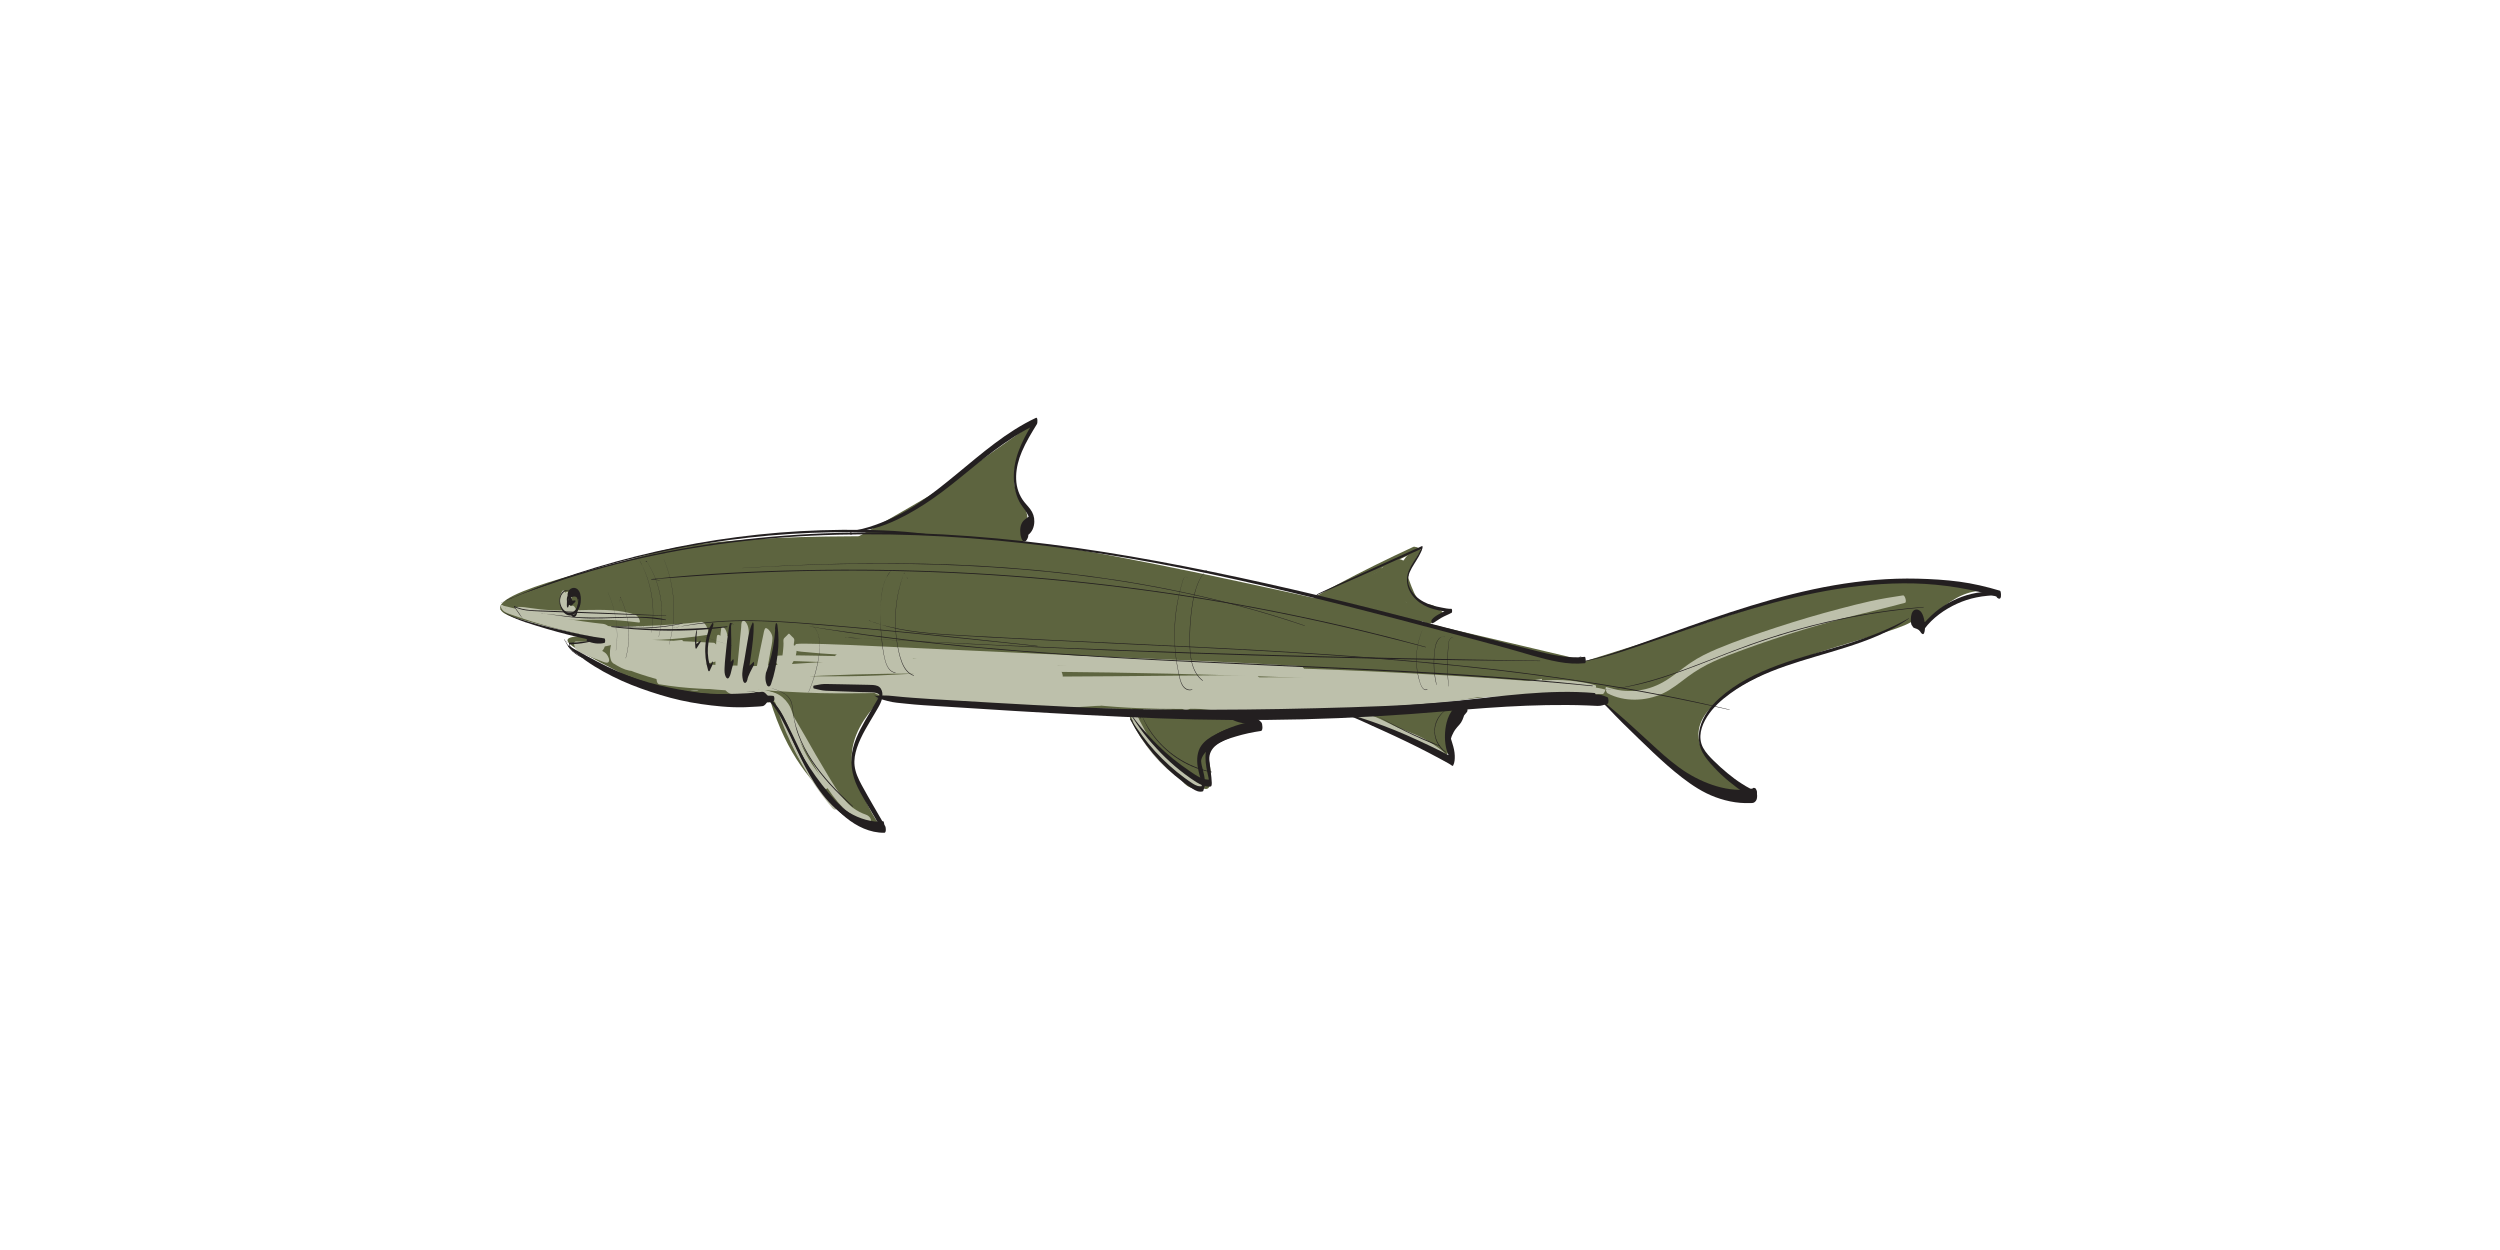 <?xml version="1.0" encoding="UTF-8"?><svg id="Layer_1" xmlns="http://www.w3.org/2000/svg" viewBox="0 0 1500 750"><defs><style>.cls-1{fill:#5d643f;}.cls-2{fill:#bdc0ab;}.cls-3{fill:#231f20;}</style></defs><g><path class="cls-1" d="M525.89,418.81s235.19,17.32,371.49-1.35l62.64,2.73s53.22,47.03,57.23,49.19c4.01,2.16,35.46,7.96,35.46,7.96,0,0-59.18-28.49-20.49-57.69,38.69-29.21,107.83-38.78,116.54-48.04l4.94,5.05s21.72-29.49,44.26-20.38c0,0-64.09-18.62-135.56,4.77-71.47,23.39-110.87,35.51-110.87,35.51,0,0-273.92-66.2-337.42-71.24-63.5-5.04-178.03-6.16-221.82,6.37s-119.52,28.94-82.15,39.32c37.37,10.38,47.1,11.15,47.1,11.15,0,0-21.76-2.27-15.65,3.96,6.11,6.23,50.27,27.22,50.27,27.22l134.04,5.49Z"/><path class="cls-1" d="M503.72,328.33s60.23-33.85,65.65-38.24,52.47-37.49,52.47-37.49c0,0-21.35,29.03-10.17,46.22,11.18,17.19-.99,18.29,2.44,26.47,3.43,8.18-20.75,20.05-23.79,17.21s-86.59-14.18-86.59-14.18Z"/><path class="cls-1" d="M537.23,412.2s-35.41,25.21-23.9,53.94c11.51,28.72,15.29,28.99,15.29,28.99,0,0-43.47-7.46-64.61-68.99-21.14-61.53,57.37-23.77,57.37-23.77l15.85,9.84Z"/><path class="cls-1" d="M835.25,349.73c.62-.25,.81-.71,.4-1.26-.53-.72-1.71-.93-2.54-1.03-2.46-.27-4.69,1.54-6.75,2.67-3.84,2.1-7.68,4.18-11.52,6.26l5.69,2.47c6.51-3.63,12.9-7.48,19.33-11.25,1.11-.65-1.04-2.02-1.42-2.23-1.14-.63-3.1-1.45-4.42-.99-9.23,3.24-17.95,7.43-26.67,11.84l7.32,3.51c7.51-5.48,15.26-10.64,23.27-15.36,1.45-.85-1.61-2.64-2.16-2.9-1.45-.67-3.8-1.57-5.37-.71-12.64,6.94-25.27,14.17-38.69,19.49l7.2,4.4c5.67-4.17,11.67-7.83,17.41-11.89,.92-.65-1.08-1.67-1.42-1.82-1.1-.47-2.75-.94-3.93-.48-6.7,2.61-13.07,6.14-19.25,9.79-1.47,.86,1.21,2.79,1.86,3.18,1.36,.8,3.72,2,5.34,1.22,13.23-6.34,26.17-13.2,39.02-20.28l-7.52-3.61c-7.98,4.71-15.69,9.84-23.07,15.46-1.28,.98,1.44,2.51,2.1,2.82,1.44,.66,3.67,1.51,5.22,.69,8.07-4.26,16.19-8.73,24.74-11.95l-5.84-3.21c-6.25,3.91-12.56,7.75-18.73,11.8-1.05,.69,1.26,1.91,1.68,2.1,1.04,.45,2.93,1.09,4.01,.37,4.91-3.27,9.87-6.48,14.75-9.8l-.67,.26,.37-.04-3.13-.64-.26-.25c-.59,.46,.79,1.07,1.02,1.15,.77,.29,1.85,.52,2.64,.2h0Z"/><path class="cls-1" d="M791.32,362.49l-.97-1.15,.97,1.15c-.01,.07,1.03-.58,1.03-.58,.29-.18,.6-.35,.9-.52,.73-.41,1.48-.79,2.23-1.18,1.64-.86,3.29-1.72,4.93-2.58,3.28-1.72,6.56-3.43,9.81-5.2,6.39-3.47,12.72-6.98,18.97-10.69,.82-.48-.92-1.44-1.16-1.54-.83-.38-2.39-.93-3.29-.49-6.88,3.41-13.66,6.97-20.42,10.61-3.15,1.7-6.27,3.46-9.39,5.2-1.56,.87-3.12,1.74-4.68,2.62-1.14,.64-2.86,1.33-2.89,2.82-.02,.77,1.71,1.41,2.21,1.56l.25,.08c.21,.06,1.43,.37,1.5-.11h0Z"/><path class="cls-1" d="M792.08,359.12c7.6-3.95,15.33-7.7,23-11.52s15.53-7.79,23.41-11.42c4.28-1.97,8.52-4.01,12.78-6.03,.67-.32-.62-1.24-.84-1.39-.56-.36-1.69-.98-2.39-.66-15.56,7.17-31,14.8-46.11,22.88-4.14,2.21-8.22,4.54-12.35,6.77-.6,.33,1.74,1.76,2.51,1.36h0Z"/><path class="cls-1" d="M849.21,328.62c-.39,.82-1.48,1.46-2.15,2.06s-1.27,1.17-1.88,1.78c-1.14,1.13-2.13,2.44-3.04,3.76-1.82,2.64-3.19,5.7-4.11,8.77-1.93,6.45-1.87,13.49,1.5,19.43,.73,1.28,2.05,2.26,3.42,2.79,.74,.29,2.33,.61,1.86-.7-2.18-6.06-2.65-12.74-.95-18.97,.82-3.01,2.12-5.79,3.57-8.55,.72-1.37,1.53-2.67,2.29-4.01,.41-.72,.84-1.43,1.29-2.13s.94-1.74,1.64-2.15c.99-.59-2.9-3.2-3.44-2.06h0Z"/><path class="cls-1" d="M841.39,342.59c.83-1.12,1.67-2.23,2.49-3.35,.49-.67-1.58-1.72-1.88-1.85-.85-.39-2.22-.94-3.14-.46-5.28,2.73-10.29,5.76-15.26,9.02l6.78,4.09c4.04-2.88,7.78-6.36,11.46-9.68,1.94-1.75-5.31-5.38-7.16-4.33-2.67,1.51-4.81,3.69-6.46,6.26-.74,1.15,2.21,2.83,2.81,3.15,1.27,.68,3.5,1.75,4.95,1.02,3.31-1.66,6.35-3.7,9.08-6.2l-8.48-4.44c-4.79,5.65-8.93,11.88-12.12,18.57-.75,1.58,2.35,3.48,3.29,4.04,1,.59,2.1,1.14,3.23,1.42,.84,.2,2.02,.53,2.83,.07,2.49-1.4,4.42-3.57,5.79-6.06l-10.29-5.62c-.97,3.89-1.73,7.88,.05,11.65,.53,1.12,1.97,2.18,2.95,2.83,1.34,.88,3.03,1.72,4.61,2.07,1.67,.38,4.88,.6,3.68-2.03-2.16-4.73-6.61-7.98-11.13-10.23-.68-.34-8.38-2.81-7.52,.46,2.05,7.87,7.99,13.74,15.16,17.27,2.19,1.08,4.7,2,7.18,1.95,.89-.02,3.54-.37,2.87-2-2.29-5.56-7.08-9.77-12.44-12.32-2.26-1.08-4.77-2.05-7.33-1.99-1.19,.03-3.32,.34-2.94,2.06,.49,2.21,1.2,4.33,2.12,6.39l8.48-.9c-3.77-1.64-7.62-3.02-11.65-3.85-3.52-.72-7.47-.92-10.9,.32-.88,.32-1.96,.77-1.67,1.97,.27,1.1,1.18,1.93,2.01,2.61,1.25,1.03,2.7,1.88,4.2,2.46,1.69,.66,3.73,1.43,5.56,1.27,3.38-.3,6.56-1.05,9.38-3.04,1.49-1.05,.18-2.76-.71-3.66-1.77-1.79-4.43-3.08-6.85-3.7-5-1.28-10.15-1.72-15.22-.53-3.36,.79-.55,3.96,1.03,5.03,2.98,2.01,6.79,3.42,10.42,2.94,4.2-.56,8.94-1.11,12.5-3.58,.89-.62,.59-1.77,.04-2.49-.81-1.05-1.95-1.78-3.1-2.4-1.47-.8-3.09-1.47-4.73-1.81-1.54-.32-3.31-.67-4.85-.2-.33,.1-.7,.17-1.01,.31,.48-.06,.55-.06,.19,0-.37,.06-.74,.13-1.11,.19-.82,.14-1.63,.28-2.44,.45-1.32,.27-2.64,.59-3.94,.97-2.73,.78-5.34,1.82-7.94,2.95l13.89,5.69c.4-.75,.75-1.54,1.12-2.31,.86-1.84-3.17-4.02-4.23-4.51-2.48-1.15-5.67-2.26-8.42-1.58-.98,.24-1.93,.67-2.64,1.39-.78,.78-1.03,1.59-1.49,2.52-.52,1.05,1.12,2.24,1.78,2.7,1.56,1.1,3.34,1.78,5.19,2.2,1.75,.4,3.51,.74,5.31,.7,.26,0,2.42-.1,1.38-.07,.49-.02,.98-.06,1.46-.11,1.45-.15,2.4-.81,1.24-2.19-1.32-1.56-3.61-2.3-5.54-2.66-.27-.05-1.4-.45-.32,0-1.54-.46-1.93-.58-1.16-.36,.43,.13,.38,.1-.15-.07-1.29-.41-2.61-.69-3.92-1l6.97,4.91c.03-.06,1.04-.64,.86-.55-.24,.11,.4-.1,.46-.13,.27-.06,.25-.06-.06-.02-.5,.05-.33,.07,.52,.04l-11.35-6.26c-.48,.77-.97,1.53-1.41,2.33-.49,.89,.93,2.31,1.42,2.72,1.16,.96,2.48,1.65,3.87,2.22,2.64,1.08,5.88,1.99,8.6,.76,.61-.28,1.59-.67,2.5-1.02,1.09-.41,2.2-.79,3.32-1.13,2.32-.72,4.93-1.6,7.37-1.54l-10.3-7.52c-1.18,.39-1.81,.69-2.69,.97s-1.82,.52-2.75,.71c-1.94,.4-3.91,.62-5.88,.83l11.45,7.97c.74-.16,1.48-.29,2.23-.37-.75,.08-.3,.04,.19,.02,.38-.01,.75-.02,1.13,0,.23,0,.69,.12,.9,.04-.85-.08-1.03-.1-.55-.04,.15,.02,.3,.03,.45,.06,.34,.05,.79,.05,1.11,.18l-1-.23c.29,.07,.58,.15,.87,.23l-7.56-7.36c-.46,.31-.92,.6-1.41,.87-.24,.13-.5,.24-.74,.37-.65,.33,.09,0-.32,.15-1.12,.4-2.29,.63-3.47,.74l11.5,8.19c.55-.2,1.1-.38,1.66-.51,.28-.06,.56-.11,.84-.16,.8-.14,0-.13-.12,0,.08-.09,.73,0,.86-.01,.85-.02-.04,.04-.39-.07,.26,.08,.59,.07,.87,.11s1.58,.31,.36,.04c-1.15-.25-.1-.02,.14,.05,.29,.07,.58,.15,.86,.24s.57,.18,.86,.26c.97,.29-1.66-.61-.72-.24,1.18,.47,2.37,.91,3.54,1.4,1.91,.8,4.11,1.32,6.18,1.11,.86-.09,2.95-.62,2.3-2.01-.97-2.09-1.72-4.26-2.25-6.51l-10.26,.07c.45,.21,.89,.5,1.35,.68-1.86-.76-.87-.52-.33-.15,.21,.14,.41,.29,.61,.45-.78-.62-.92-.72-.4-.28,.32,.31,.64,.62,.96,.91,.27,.28,.18,.18-.26-.31,.17,.19,.33,.39,.49,.58,.28,.35,.54,.7,.79,1.07,.54,.79,.98,1.63,1.4,2.48l9.6-1c-.58-.26-1.13-.59-1.71-.86,1.79,.81,.74,.45,.25,.13-.27-.18-.53-.36-.79-.54-.75-.54-.21-.26,.16,.15-.2-.23-.51-.42-.74-.62-.53-.47-1.04-.97-1.53-1.48-.65-.67,.3,.41-.06-.07-.19-.26-.41-.5-.61-.75-.39-.51-.75-1.04-1.11-1.58-.79-1.15-1.52-2.35-2.03-3.65l-7.52,.46c.44,.2,.46,.21,.05,.02,.46,.3,.43,.26-.1-.1,.15,.08,1.21,1.06,.69,.53,.12,.13,1.21,1.38,.55,.56,.76,1.04,.93,1.26,.48,.66,.15,.22,.3,.45,.44,.68l11.24,2.87c-1.78-2.77-1.33-6.26-.89-9.52,.11-.77-1.29-2.1-1.72-2.47-.96-.82-2.02-1.48-3.15-2.03-.98-.47-4.79-2.18-5.52-.51-.97,2.25-2.5,4.21-4.41,5.75l9.35,5.53c2.8-7.06,6.45-13.68,11.18-19.63,.39-.49-.52-1.53-.76-1.77-.68-.67-1.49-1.18-2.33-1.62-.91-.47-1.9-.91-2.91-1.1-.64-.12-1.96-.45-2.49,.06-2.55,2.47-5.35,4.68-8.39,6.51l7.76,4.16c1.27-2.45,3.17-4.35,5.52-5.76l-7.16-4.33c-3.6,3.42-7.46,6.54-11.08,9.92-1.74,1.62,5.27,5.6,7.08,3.79,3.87-3.87,8.4-7.32,12.99-10.28l-5.02-2.32c-.95,1.09-1.89,2.2-2.83,3.31-.66,.77,4.39,3.71,5.56,2.14h0Z"/><path class="cls-1" d="M837.65,348.63c-.35-.18-.65-.35-.95-.6-.59-.47-1.53-.7-2.25-.76-.38-.03-1.33-.11-1.48,.41-.28,.98,0,2.08,.18,3.07s.43,2.05,.79,3.04c.75,2.02,1.75,3.92,2.89,5.74,2.67,4.23,7.85,7.74,13.03,6.81,.97-.17,.45-1.07,0-1.46-.87-.74-2.2-1.21-3.33-1.29-.07,0-.79-.11-.46-.04,.37,.08-.52-.22,.03,0,1.13,.43,.18-.16-.1-.13l.32,.15c-.25-.16-.29-.18-.13-.06,.27,.16-.17-.13-.22-.16-.17-.13-.34-.27-.51-.42-.03-.03-.3-.27-.13-.11-1.24-1.2-2.29-2.65-3.24-4.08-1.03-1.55-1.82-3.22-2.62-4.9-.4-.84-.79-1.68-1.14-2.54-.38-.94-.66-1.9-1.19-2.77l-2.29,.51c.29,.09,.41,.15,.77,.31,.65,.29,1.71,.69,2.41,.35s.04-.85-.39-1.07h0Z"/><path class="cls-1" d="M841.46,346.3c-.25-.08-.49-.15-.74-.23-.27-.09-.14-.04-.06,.02-.68-.5-3.45-1.69-4.05-.53-.24,.47-.05,1.11,.03,1.61,.08,.54,.16,1.08,.29,1.61,.26,1.08,.65,2.16,1.04,3.2,.86,2.25,2.05,4.39,3.38,6.39,1.52,2.27,3.21,4.38,5.57,5.82,1.7,1.03,3.63,1.83,5.62,2.08,1.4,.18,2.98,.13,4.05-.93,1.01-1-.94-2.24-1.71-2.65-1.33-.7-3.13-1.42-4.61-.81-.15,.06-.32,.08-.48,.11-.43,.07,.47,.05-.31,0-.39-.02-.25-.02,.06,.01-.34-.06-.35-.06-.02,0,.33,.05,.63,.16,.92,.33,.76,.34,.9,.39,.44,.15l.42,.24c-.55-.33,.24,.25-.04-.04-.29-.31-.62-.58-.92-.89,.29,.31-.12-.14-.17-.2-.16-.19-.32-.39-.48-.58-.32-.4-.64-.8-.94-1.21-.58-.77-1.14-1.57-1.67-2.38-1.03-1.58-1.99-3.24-2.85-4.92-.46-.89-.85-1.82-1.29-2.72-.48-.99-.82-2.19-1.51-3.04l-.35,.96c-.62-.04-.69-.01-.22,.08l.59,.15c.4,.1,1.61,.33,1.67-.33s-1.23-1.19-1.66-1.32h0Z"/><path class="cls-1" d="M844.9,344.73c-.97-.92-3.72-1.82-4.59-.32-.39,.67-.16,1.41-.02,2.12,.15,.74,.29,1.48,.46,2.22,.66,3.01,1.7,6.02,3.32,8.66,1.95,3.17,4.83,5.62,8.09,7.39,2.89,1.56,7.05,3.22,10.24,1.62,1.03-.52-.57-1.9-.96-2.2-1.09-.84-2.42-1.45-3.82-1.46-.55,0-1.1-.07-1.65-.12-.27-.02-.53-.05-.79-.09-.07,0-.87-.13-.5-.07s-.4-.1-.47-.12c-.16-.04-1.01-.38-.23-.05-.11-.05-.91-.36-.36-.13s-.26-.1-.34-.19c.33,.34,.39,.25-.03-.03-.25-.17-.55-.38-.14-.07-.25-.19-.49-.39-.73-.59-.39-.32,0,.02-.22-.19-.75-.74-1.4-1.55-1.98-2.42-1.39-2.1-2.34-4.4-3.27-6.72-.48-1.19-.91-2.39-1.35-3.59-.19-.53-.44-1.08-.57-1.63-.05-.22-.1-1.26,.1-1.38,.29-.17-.02-.51-.16-.64h0Z"/><path class="cls-1" d="M844.67,366.02c.47,.18,.39,.13-.24-.16,.19,.1,.38,.2,.57,.29,.59,.29,1.19,.56,1.79,.81,1.07,.45,2.17,.82,3.29,1.13,.74,.2,1.5,.34,2.27,.27,.38-.03,1.1-.13,1.23-.6,.35-1.31-.22-2.53-1.14-3.47-1.79-1.82-4.32-2.73-6.81-2.99-.49-.05-1.31,.08-1.57,.59-1.47,2.85-.6,5.79,1.31,8.16,.97,1.21,2.94,2,4.35,2.38,.6,.16,2.93,.73,3.2-.31,.41-1.6,.27-2.94-.94-4.16-1.87-1.87-4.74-3.24-7.41-3.16-2.87,.08-3.53,3.89-3.3,6.15,.16,1.51,2.47,2.87,3.65,3.43,.76,.36,1.55,.67,2.37,.88,.62,.16,1.94,.39,2.57-.03,2.31-1.55,4.28-3.49,5.82-5.81,.39-.58-.33-1.6-.65-1.97-.67-.76-1.48-1.36-2.34-1.88-.92-.56-1.95-1.08-3-1.33-.83-.2-1.84-.44-2.65-.05-1.62,.78-2.49,2.35-2.46,4.13,.01,.69,.69,1.35,1.14,1.8,.74,.74,1.62,1.37,2.55,1.85,1.41,.71,3.51,1.71,5.09,1.01,1.97-.86,3.81-1.95,5.51-3.26l-8.76-5.21c-.52,.98-1.01,1.98-1.51,2.97-.32,.65,.29,1.53,.68,1.96,.68,.76,1.5,1.35,2.36,1.86,.93,.55,1.96,1.06,3.02,1.31,.82,.19,1.86,.44,2.66,.03,2.06-1.08,4.05-2.18,5.91-3.56l-8.16-4.78c-1.22,1.91-2.77,3.59-3.89,5.57-.29,.51,.28,1.29,.58,1.61,.57,.62,1.25,1.1,1.97,1.52,.77,.45,1.63,.87,2.51,1.06,.57,.13,1.7,.44,2.2,0,1.21-1.06,2.49-2.05,3.8-2.97,.61-.43,1.23-.82,1.82-1.28,.65-.5,1.34-.9,1.65-1.68,.3-.72-.9-1.57-1.37-1.87-.91-.57-1.97-1.03-3.06-.98-1.86,.08-3.63,.92-5.28,1.75-1.53,.77-3.02,1.61-4.49,2.49l6.92,4.53c1.88-1.64,3.38-3.62,5.18-5.35,.45-.43-.44-1.61-.64-1.83-.63-.7-1.4-1.25-2.22-1.73-1.38-.81-3.68-1.97-5.31-1.23-2.18,.99-4.29,2.1-6.44,3.16l8.72,5.16c.52-.97,1.05-1.94,1.55-2.92,.33-.64-.29-1.55-.67-1.98-.68-.76-1.5-1.36-2.37-1.88-.93-.56-1.97-1.07-3.04-1.32-.72-.17-2.02-.54-2.67-.03-1.68,1.31-3.5,2.39-5.44,3.25l8.78,4.66c0-.25,0-.48,.04-.74l-.09,.56c.16-.75,.51-1.37,1.05-1.9l-.42,.39c.26-.22,.52-.38,.82-.53l-8.65-5.23c-1.05,1.62-2.3,3.08-3.68,4.43l.4-.39c-.51,.49-1.04,.95-1.59,1.39l8.58,4.29c-.13-.86-.17-1.71,.04-2.56,.1-.4,.23-.79,.4-1.17,.09-.21,.26-.42,.33-.63,.11-.34,.79,.23-.75,.07l-2.08-.45-.76-.3-2.04-1.23c-.88-.66-.8-1.28-.73-.48,.03,.29,0,.54-.05,.82l7.56,2.06c.4,.46-.1-.15-.17-.27-.14-.23-.29-.48-.4-.73-.08-.19-.26-.91-.32-1.3-.17-1.06-.04-2.03,.36-3.02l-2.44,.5c-1.45-.24-2.63-.84-3.55-1.82-.06-.19-.05-.16,.03,.1,0,.33,.06,.37-.04,.66l3.5-.33c-.14-.04-1.02-.25-.37-.11,.29,.1,.32,.11,.09,.02-.31-.13-.2-.08,.34,.16-.12-.12-.4-.21-.55-.28-.91-.47,.69,.49-.09-.08l1.3,1.19c-.07-.1-.13-.19-.19-.3-.73-1.2-2.43-1.97-3.67-2.44s-2.98-1.01-4.36-.65c-1.01,.26-1.27,.95-.7,1.82,.77,1.17,2.4,1.99,3.67,2.44h0Z"/><path class="cls-1" d="M816.93,431.46c3.54,.2,7,.78,10.48,1.41s7.12,1.42,10.14,2.24c7.19,1.93,13.69,4.67,20.74,6.63,.64,.18,2.13,.5,2.68-.12s-.36-1.26-.83-1.56c-3.49-2.27-7.49-3.72-11.41-5.08s-7.55-2.38-11.4-3.34c-7.53-1.88-15.13-2.79-22.82-3.72-.96-.12-2.59,.18-1.84,1.46s2.94,2.01,4.26,2.08h0Z"/><path class="cls-1" d="M828.71,435.64c5.37-2.48,10.57-5.28,15.33-8.81,1.4-1.04-1.69-2.62-2.34-2.84-1.66-.58-3.75-.98-5.32,.02-3.04,1.95-5.41,4.6-7.16,7.74-.31,.55,.66,1.43,.95,1.65,.7,.55,1.55,.88,2.39,1.14,1.63,.51,3.64,.83,5.15-.16,3.32-2.17,6.62-4.36,9.89-6.59l-9.04-2.96c-1.33,3.19-2.28,6.52-2.79,9.95-.25,1.72,2.26,2.81,3.49,3.27,1.45,.54,4.3,1.37,5.65,.14,2.58-2.36,4.79-5.02,6.76-7.91l-9.62-3.35c-2.05,3.46-2.99,7.21-3.03,11.22-.02,1.52,3.19,2.88,4.25,3.21,1.48,.47,3.97,1.15,5.33,.04,4.19-3.44,7.73-7.54,10.68-12.08l-10.12-3.57c-.93,3.82-1.44,7.69-1.6,11.61-.07,1.61,3.25,3.16,4.38,3.55,.89,.31,1.8,.55,2.74,.67,.72,.09,2.29,.13,2.9-.47,3.39-3.33,6.32-7.11,8.8-11.16l-10.86-3.79c-1.3,5.98-2.35,12.11,.48,17.81,.93,1.88,4.12,3.15,6.02,3.55,1.6,.33,4.11,.74,5.1-.93,3.44-5.8,5.81-12.37,7.62-18.84l-11.43-3.53c-.3,2.78-.89,5.46-1.46,8.19l11.21,3.62c.2-2.48,.18-4.96-.11-7.43-.17-1.52-2.83-2.59-3.93-2.96-1.86-.64-3.7-.82-5.61-.3-3.98,1.09-4.79,7.01-5.15,10.4-.26,2.43-.28,4.91-.01,7.35,.12,1.12,.35,2.23,.63,3.32,.17,.66,.34,1.45,.7,2.03,.53,.84,1.31,1.61,1.95,2.37,.92,1.1,2.81,1.7,4.13,1.9,.82,.13,2.63,.28,2.99-.79s.59-1.77,.38-2.92c-.18-1.04-.34-2.07-.45-3.12-.21-1.89-.33-3.8-.17-5.7s.5-3.96,1.02-5.89c.24-.88,.49-1.79,.89-2.61,.15-.31,.31-.6,.55-.85,.38-.41,.78-.39,.07-.24l-8.57-3.53c.03,1.79-.19,3.58-.52,5.34-.44,2.3,3.06,3.87,4.78,4.38,1.32,.4,2.82,.76,4.21,.53,.83-.14,1.92-.36,2.23-1.29,.89-2.66,1.34-5.5,1.67-8.28,.28-2.37-3.06-3.85-4.91-4.38-1.35-.39-2.87-.73-4.28-.48-.82,.15-1.97,.39-2.25,1.33-1.84,6.39-4.59,12.28-7.63,18.18l11.13,2.61c-2.32-4.52-1.32-10.2-.44-15.06,.4-2.21-2.93-3.75-4.59-4.29-1.78-.58-5.02-1.46-6.26,.5-2.24,3.53-4.74,6.85-7.5,9.98l10.02,3.75c.01-3.57,.45-7.09,1.25-10.57,.47-2.02-2.81-3.52-4.28-4.01-1.67-.55-4.66-1.38-5.84,.44-2.73,4.18-6.04,7.92-9.75,11.25l9.58,3.25c-.01-3.49,.98-6.94,2.68-9.97,.36-.63-.55-1.63-.9-1.96-.84-.8-2.1-1.44-3.19-1.79-1.57-.51-4.42-1.31-5.54,.41-1.73,2.65-3.74,5.09-5.94,7.36l9.14,3.41c.48-3.57,1.35-7.03,2.66-10.39,.59-1.51-2.68-2.77-3.53-3.05-1.65-.54-3.98-1.02-5.51,.08-3.15,2.27-6.27,4.6-9.37,6.94l8.49,2.64c1.33-2.92,3.4-5.3,6.05-7.1l-7.66-2.82c-4.41,3.46-9.19,6.32-14.48,8.2-1.83,.65,.04,2.35,.95,2.79,1.61,.78,4.12,1.44,5.86,.64h0Z"/><path class="cls-1" d="M823.84,432.1c-.3-.43-.7-1.88,.14-1.98l-2.64-.93c.14,1.13,2.78,1.96,3.67,2.39,2.21,1.09,4.44,2.16,6.68,3.2,3.24,1.5,6.48,3.01,9.76,4.42,6.93,2.96,13.86,5.87,20.99,8.3,.79,.27,2.79,.68,3.34-.25s-1.09-1.84-1.73-2.13c-6.7-3.04-13.55-5.71-20.35-8.53-3.37-1.4-6.77-2.72-10.15-4.1-1.7-.69-3.41-1.36-5.11-2.04-1.88-.76-4.11-2.02-6.17-1.89-.26,.02-1.16,.15-.93,.64,.17,.36-.33,1.15-.36,1.55-.03,.47,.09,.91,.31,1.32,.46,.87,3.18,.93,2.55,.03h0Z"/><path class="cls-1" d="M821.49,430.07c-.56,1.39,1.65,2.43,2.57,2.8,1.82,.73,3.67,1.38,5.52,2.05,3.65,1.32,7.28,2.7,10.91,4.09,7.4,2.84,14.71,5.93,22.06,8.91,1.04,.42,2.96,.87,3.96,.11s-.06-1.73-.85-2.11c-6.48-3.19-13.12-5.93-19.89-8.44-3.32-1.23-6.66-2.42-10.03-3.51-1.69-.55-3.39-1.09-5.09-1.61-.95-.29-1.9-.59-2.85-.86-.46-.13-.92-.25-1.39-.37l-.46-.12c-.72-.21-.62-.14,.29,.22l-.12,.55,.07-.05c1.47-.61-.63-1.79-1.17-1.99-.87-.31-3.04-.8-3.51,.34h0Z"/><path class="cls-1" d="M680.3,423.48c-1.59,3.54-.01,7.36,1.66,10.56s3.67,6.32,5.86,9.25c4.72,6.31,10.31,11.72,17.1,15.76,.8,.47,2.21,1.18,3.15,.72s.18-1.36-.35-1.82c-4.98-4.3-9.82-8.9-13.91-14.06-2.08-2.63-3.95-5.44-5.62-8.34s-3.59-6.46-2.28-9.9c.66-1.73-4.84-3.9-5.62-2.17h0Z"/><path class="cls-1" d="M680,428.16c3.64,4.61,7.17,9.29,10.99,13.76,3.46,4.05,7.08,7.95,10.85,11.71,1.15,1.15,2.66,2.07,4.32,2.22,.91,.08,2.52-.18,1.78-1.51-4.63-8.32-9.61-16.44-14.71-24.48-.86-1.36-2.92-2.37-4.45-2.59-1.07-.15-2.55,.05-1.98,1.51,3.77,9.68,9.11,18.8,15.71,26.83,1.18,1.44,2.87,2.69,4.72,3.13,.72,.17,3.37,.53,3.05-.99-1.97-9.54-6.34-18.28-12.23-26-1.16-1.52-3.23-2.78-5.11-3.16-.77-.16-3.6-.43-3.21,1.17,1.57,6.49,4.62,12.19,9.13,17.12,2.34,2.56,4.95,4.89,7.82,6.84,1.78,1.21,3.63,2.45,5.62,3.3s5.27,1.9,7.13,.32c.68-.58,.85-1.15,.52-2.03-3.76-9.99-10.15-18.9-18.47-25.59-1.66-1.34-3.8-2.28-5.93-2.45-.9-.07-3.49,.11-3.04,1.72,2.28,8.26,8.98,14.48,15.76,19.27,1.66,1.17,3.75,2.18,5.82,2.1,1.29-.05,2.6-.93,1.84-2.4-2.73-5.31-5.33-10.69-7.97-16.04l-9.69-1.69c4.09,6.17,9.82,11.27,16.23,14.91,1.43,.81,2.9,1.53,4.57,1.56,.81,.01,2.38-.28,2.19-1.48-1.1-6.75-4.26-13.05-9.12-17.9-1.68-1.67-3.93-3.48-6.4-3.74-1.41-.15-3.51,.39-2.69,2.31,2.75,6.5,7.55,11.96,13.55,15.69,.99,.62,6.96,3.64,7.05,.28,.05-1.6-.12-3.15-.41-4.72-.12-.66-.27-1.31-.46-1.96-.08-.29-.18-.57-.27-.85-.05-.13-.52-1.56-.33-.35l-10.53-3.3c2.98,5.53,8.88,9.76,14.8,11.59,1.49,.46,4.1,.94,4.45-1.18,.43-2.6,.19-5.28-.52-7.81l-4.46,2.1c.49,.17,.46,.13-.08-.09-.32-.12-.62-.29-.89-.49-1.32-.84,.14,.11,.12,.13l-.56-.46c.42,.35,.84,.7,1.27,1.05,.42,.35,.84,.71,1.28,1.04,1.91,1.41,4.19,2.64,6.54,3.14,1.47,.31,3.29,.46,4.63-.37,1.21-.74,1.5-1.98,2.53-2.84l-.73,.52c.14-.1,.28-.19,.43-.26,.11-.06,.23-.1,.35-.14,.21-.06,.16-.06-.15,0-.31,.04-.36,.05-.14,.02,.09-.01,.18-.02,.26-.02,.18,0,.36,0,.55,0,.79,0,.08,.07-.27-.06,.17,.06,.41,.06,.59,.09,.44,.07,.89,.15,1.33,.22,1.11,.17,2.29,.38,3.42,.27,1.47-.14,2.32-.51,3.49-1.37,.82-.6,.06-2.53-.22-3.08-.71-1.44-2.08-2.87-3.35-3.82-2.01-1.5-5.19-3.52-7.56-1.78l-.22,.16,.73-.53c-.07,.04-.94,.5-.96,.42,.6-.08,.68-.1,.24-.06-.19,.01-.37,.01-.56,0-1.36-.03,.69,.16-.18,.01-.39-.06-.79-.13-1.18-.19-1.88-.29-4.1-.69-5.88,.22-.95,.48-1.5,1.16-2.04,2.03-.1,.17-.87,1.09-.44,.8-.19,.1-.39,.19-.6,.25,.49-.09,.5-.12,.03-.1,1.02-.04,2.43,.61,3.12,1.32-.53-.54-1.53-1.24-2.07-1.62-1.52-1.11-3.18-2.07-4.96-2.69-1.12-.39-3.45-1.07-4.31,.27s-.1,2.82,.01,4.34c.09,1.22,.02,2.44-.14,3.65l4.45-1.18c-.42-.12-.83-.26-1.25-.39-.58-.18,1.4,.57,.1,.02-.46-.24-.23-.1,.69,.42-.22-.13-.43-.26-.64-.4-1.05-.63,1.17,1,.18,.13-.15-.12-.29-.25-.43-.37-.34-.31-.19-.17,.45,.43,.04-.21-.69-.6-.76-.85,.45,.6,.5,.65,.15,.18l-.21-.32c-.28-.43-.53-.87-.77-1.33-.63-1.2-2.23-2.47-3.34-3.14s-2.3-1.24-3.6-1.54c-1.45-.33-4.58-.07-3.42,2.32s1.76,4.59,1.78,7.18l7.05,.28c-.49-.3-.98-.61-1.45-.94-.17-.12-.92-.68-.12-.07,.85,.66-.07-.07-.25-.22-.2-.17-.39-.34-.59-.51-.15-.13-.95-.94-.32-.27,.59,.63-.03-.04-.15-.16-.22-.24-.44-.48-.66-.72s-.95-.87-.99-1.2c.36,.49,.43,.58,.21,.28-.08-.11-.15-.21-.22-.32-.15-.21-.29-.43-.43-.65-.31-.49-.61-.99-.89-1.51-.05-.09-.53-1.01-.29-.54s-.25-.58-.25-.56l-8.04-.38c-1.12-1.1,.34,.41,.61,.72,.22,.26,.43,.52,.64,.78,.16,.2,.67,1,.07,.08,.7,1.08,1.4,2.13,2,3.28,.34,.65-.37-.89,.14,.3,.11,.25,.22,.5,.32,.76,.26,.64,.49,1.28,.7,1.93,.37,1.16,.71,2.54,.85,3.52l6.75,.07c-.6-.34-1.2-.69-1.79-1.06-.33-.21-.69-.51-1.04-.68,.31,.15,.93,.67,.29,.18-.55-.42-1.11-.83-1.64-1.27-.22-.18-1.32-.9-.18-.13-.28-.19-.52-.48-.76-.71-.5-.48-.99-.97-1.47-1.47-.24-.25-.47-.5-.7-.75-.64-.68,.25,.33-.12-.12-.91-1.12-1.79-2.26-2.59-3.46-1.4-2.09-4.21-3.58-6.63-4-1.42-.25-4.15,.14-3.06,2.32,2.7,5.39,5.45,10.77,8.08,16.2l7.66-.3c-.65-.46-1.29-.94-1.92-1.42-.16-.12-.32-.25-.47-.37-.32-.25-.21-.17,.32,.26,.01-.04-.86-.74-.91-.78-1.14-1.01-2.15-1.99-3.06-3.08-.51-.61-.98-1.24-1.45-1.88-.51-.67,.18,.36-.29-.43-.2-.34-.41-.67-.6-1.01-.75-1.34-1.38-2.75-1.85-4.2l-8.98-.73c7.13,5.48,12.65,12.72,15.89,21.12l.52-2.03c-.51,.46,.22,.23,.63,.31,.49,.1,1.21,.29,1.59,.61-.41-.35-1.02-.6-1.49-.87-.62-.36,.99,.69,.12,.08-.26-.19-.53-.36-.79-.55-.47-.34-.93-.69-1.39-1.04-1-.77,.54,.49-.01,0-.24-.21-.49-.42-.73-.64-.48-.43-.95-.87-1.41-1.33-.18-.18-.36-.37-.54-.55-.87-.88,.34,.41-.13-.13-.43-.49-.85-.97-1.26-1.48-.77-.96-1.5-1.95-2.19-2.97-.49-.72-1-1.56-1.62-2.68-1.21-2.18-2.19-4.48-2.95-6.86l-8.14-1.28c5.83,6.81,9.55,14.98,11.72,23.63l6.97,.71c-1.31-1.51-3.04-3.68-4.42-5.55-1.51-2.04-2.94-4.15-4.27-6.3-2.62-4.23-4.85-8.69-6.78-13.27l-6.43-1.07c5.04,7.72,9.74,15.67,14.3,23.69l6.1,.71c-7.74-7.66-15.37-15.85-21.45-24.91-.87-1.3-2.69-2.04-4.2-2.2-.76-.08-2.91,.21-1.9,1.49h0Z"/><path class="cls-1" d="M736.09,431.32c-6,3.44-11.8,7.47-16.75,12.32-2.48,2.43-4.74,5.08-6.76,7.91-.99,1.38-1.91,2.81-2.77,4.27-1.01,1.73-2.13,3.59-2.45,5.6-.8,5.06,3.53,10.6,8.46,11.55,1.91,.37,1.45-2,.89-2.98-.94-1.66-2.62-3.43-4.58-3.79,.62,.11,1.24,.85,1.61,1.35,.14,.16,.25,.33,.34,.52-.12-.34-.15-.44-.1-.28-.03-.66,.01-1.56,.23-2.36,.53-1.92,1.58-3.7,2.59-5.4,1.9-3.21,4.1-6.25,6.56-9.06s5.15-5.39,8.1-7.67c3.23-2.49,6.6-4.42,10.37-5.97,1.62-.66-.15-2.99-.84-3.69-.78-.78-1.66-1.49-2.67-1.95-.57-.26-1.63-.72-2.24-.38h0Z"/><path class="cls-1" d="M706.26,439.46c-2.2,8.39,2.83,16.22,7.54,22.69l4.42-.51c-5.08-6.03-10.24-11.99-15.43-17.94-2.56-2.93-5.14-5.85-7.73-8.75s-5.1-5.54-8.57-7.11c-.52-.23-2.13-.77-2.22,.3-.18,2.18,.58,4.16,1.6,6.05,1.08,1.99,2.26,3.92,3.5,5.81,2.1,3.21,4.38,6.29,6.83,9.23,2.63,3.16,5.44,6.19,8.43,9.02,1.36,1.29,2.75,2.56,4.2,3.76,1.89,1.56,4.55,3.42,7.15,2.91,1.07-.21,1.23-1.03,.67-1.93-3.8-6.1-9.33-10.67-14.9-15.08l-2.59,2.19c6.13,4.58,12.2,9.24,18.29,13.86,.92,.7,3.41,2.31,4.62,1.39,1.43-1.08,.91-2.33,.74-3.86-.22-1.88,.69-3.65,1.18-5.42,1-3.63,.92-7.35,.78-11.07-.07-1.72-2.02-3.09-3.42-3.76-.87-.42-3.43-1.29-3.58,.39-.39,4.25-.86,8.5-1.05,12.76s.07,8.84,.71,13.19l7.08,3.35c-.64-3.38-2.86-6.08-5.55-8.09-.71-.53-2.52-1.5-3.34-.59s.3,2.61,.92,3.27c.06,.07,.66,.81,.42,.47-.28-.39,.27,.56,.04,.09,.25,.51,.34,.96,.44,1.52,.33,1.94,2.36,3.68,4.06,4.46,1.22,.56,3.28,.84,3.03-1.11-1.11-8.55-.46-17.38,.26-25.93l-7-3.37c.15,3.54,.33,7.19-.51,10.66-.38,1.58-1.09,3.1-1.26,4.73-.09,.89,.08,1.71,.24,2.58,.04,.22,.29,.98,.08,1.13l4.62,1.39c-6.66-4.92-13.34-9.82-19.96-14.78-.78-.59-2.83-1.59-3.73-.74s.48,2.41,1.14,2.93c4.7,3.71,9.51,7.4,12.8,12.44l.67-1.93c-.16,.05-.32,.08-.48,.09-.2,0-.11,.04,.29,.11,.08-.03,.73,.57-.19-.19-.61-.5-1.2-1.03-1.79-1.55-1.24-1.1-2.45-2.23-3.63-3.39-2.26-2.22-4.41-4.56-6.43-7.01s-4.08-5.23-5.91-7.98c-.88-1.32-1.73-2.66-2.56-4.02s-1.73-2.83-1.65-4.47l-2.22,.3c2.56,1.11,4.25,3.53,6.13,5.68,2.38,2.74,4.75,5.49,7.09,8.26,4.74,5.59,9.33,11.28,13.87,17.03,.82,1.03,2.75,2.5,4.17,2.23s.87-1.88,.25-2.74c-3.93-5.42-8.46-11.65-6.15-18.68,.78-2.36-5.7-6.86-6.39-4.25h0Z"/><path class="cls-1" d="M684.77,428.68c.1-2.23-2.77-4.34-4.85-4.34-2.3,0-3.08,2.38-2.59,4.28,.6,2.33,1.99,4.64,3.07,6.77s2.31,4.33,3.66,6.38c5.14,7.82,11.91,14.61,19.54,20.01,4.39,3.11,9.09,5.7,14.08,7.71,.8,.32,2.36,.51,2.23-.77s-1.7-2.54-2.75-3.02c-1.64-.75-3.26-1.56-4.86-2.41-.76-.41-1.52-.82-2.27-1.26-.35-.2-.69-.4-1.03-.61-.23-.14-.46-.27-.68-.41-.1-.06-.52-.32-.19-.12-1.52-.95-3-1.96-4.45-3.03-.32-.24-.64-.48-.96-.72-.16-.12-.32-.24-.47-.36-.02-.02-.54-.42-.2-.15-.73-.58-1.44-1.18-2.14-1.8-5.28-4.61-9.74-10.04-13.44-16.08-1.24-2.03-2.4-4.12-3.49-6.23-.48-.94-1.12-1.95-1.21-3.03-.04-.45,.02-.93,.24-1.33,.07-.12,.24-.26,.29-.38,.06-.09,.14-.15,.25-.18,.4-.15,.17-.27-.67-.35l-1.11-1.13c.07,.12,.05,.25-.05,.38-.46,1.54,4,3.6,4.07,2.18h0Z"/><path class="cls-1" d="M716.55,469.96c1.27,1.12,2.86,1.93,4.36,2.68,1.19,.59,2.85,1.19,4.03,.28,.9-.69,1.11-2.16,1.28-3.22,.23-1.44,.3-2.91,.29-4.37-.06-6.2-1.69-12.09-4.42-17.64-.38-.77-1.33-1.42-2.12-1.7-.37-.13-1.59-.36-1.53,.39,.36,4.83,1.89,9.47,2.44,14.27,.28,2.42,.2,4.84-.06,7.26-.04,.37-.02,1.12-.45,1.3-.25,.1-.87-.21-1.12-.28-.93-.29-2.05-.77-3.04-.63-1.04,.15-.06,1.31,.33,1.65h0Z"/><path class="cls-1" d="M717.4,437.36c-2.19,4.21-3.95,8.65-5.18,13.23-.59,2.22-1.06,4.47-1.41,6.74-.38,2.53-.64,4.76,1.2,6.83,.7,.79,3.26,3.43,4.59,2.14,.85-.82,1.23-1.78,1.39-2.94,.18-1.26-.88-2.51-1.76-3.27-.53-.46-2.33-1.85-3.03-.95-.56,.72-1.29,1.34-2.01,1.89l4.59,2.14c.88,.99,.5,1.41,.63,.17,.05-.45,.1-.89,.15-1.34,.13-1.04,.28-2.08,.46-3.11,.34-1.99,.77-3.97,1.29-5.92,1.05-3.99,2.48-7.85,4.26-11.57,.57-1.19-.83-2.52-1.68-3.18-.51-.39-2.92-1.96-3.49-.85h0Z"/><path class="cls-1" d="M406.6,410.13c-.41,.06-.82,.07-1.23,.02-.52-.08-1.98,.04-1.39,.98,1.04,1.67,2.91,2.83,4.56,3.83,1.52,.91,3.16,1.65,4.84,2.23,3.46,1.21,7.16,1.86,10.82,1.84,3.86-.02,7.72-.64,11.46-1.59s7.39-2.7,10.94-4.45c1-.49-.39-1.87-.78-2.16-.9-.67-2.26-1.29-3.41-.99-3.54,.91-7.11,1.75-10.63,2.77-3.18,.92-6.44,1.72-9.76,1.92-2.73,.16-5.51,.05-8.18-.57-1.12-.26-2.27-.65-3.29-1.11-1.45-.65-2.68-1.63-4.09-2.34l1.36,2.2c.34-.21,.66-.21,1.06-.27,.8-.1,.38-.97,.06-1.3-.52-.56-1.55-1.11-2.33-1.02h0Z"/><path class="cls-1" d="M423.62,416.34c7-.39,14.02-.42,21.03-.54s13.8-.12,20.68-.94c.8-.1,1.27-.52,.78-1.31s-1.75-1.44-2.68-1.51c-14.58-1.22-29.24-.19-43.84-.68-1.66-.06-2.15,1.29-1.19,2.51,1.1,1.39,3.41,2.57,5.22,2.47h0Z"/><path class="cls-2" d="M302.94,365.68l.15-.04c.1,0,.17-.06,.2-.15,.2-.99-1.75-3.2-2.75-2.34-.49,.42,.05,1.38,.26,1.78,1.13,2.24,3.31,2.93,5.5,3.69s4.41,1.52,6.62,2.27c4.45,1.52,8.97,2.86,13.49,4.15,9.05,2.59,18.18,4.8,27.4,6.67,2.25,.46,4.51,.89,6.77,1.31,1.13,.21,2.26,.41,3.39,.61s2.62,.73,3.69,.47c1.62-.39,1.26-2.42,.86-3.62-.78-2.34-2.87-4.78-5.15-5.76-1.11-.48-2.46-.49-3.66-.63s-2.34-.28-3.51-.42c-8.89-1.11-17.74-2.56-26.55-4.18-4.82-.88-9.61-1.88-14.39-2.96-2.42-.55-4.85-1.06-7.26-1.62s-4.6-1.26-6.91-1.59l.7,.23c1.65,1.35,2.03,2.01,1.14,1.98l-1-.97,.06,.11-.22-.84-.05,.17c-.15,.47,.66,1.8,1.23,1.66h0Z"/><path class="cls-2" d="M309.88,366.17c.69,.24,1.22,.69,1.89,.95,.5,.19,1.02,.35,1.53,.53,1.28,.44,2.55,.82,3.87,1.14,2.42,.58,4.83,1.14,7.28,1.56,4.78,.81,9.6,1.23,14.44,1.43,9.6,.4,19.22-.24,28.83,.24,5.26,.26,10.47,.87,15.69,1.5,1.02,.12,.27-1.79,.13-2.08-.47-.97-1.32-2.24-2.39-2.61-9.15-3.11-19.08-3.01-28.63-2.85s-18.78,.65-28.1-.36c-2.64-.29-5.28-.67-7.92-1.03-1.21-.17-2.4-.37-3.62-.41-.62-.02-1.25-.06-1.87-.05s-1.12,.3-1.76,.29c-.67-.02,.2,1.64,.61,1.78h0Z"/><path class="cls-2" d="M337.6,354.38c-1,1.04-1.26,2.71-1.52,4.08-.4,2.07-.25,4.15,.54,6.12,.73,1.8,1.94,3.58,3.83,4.28,.56,.21,1.16,.25,1.75,.17s1.14-.51,1.52-.99c.27-.35,.21-1.08,.16-1.46-.09-.7-.35-1.47-.68-2.08s-1.19-2.11-2-1.36l-.08,.08,.24-.2c-.43,.35-.96,.52-1.51,.56h.33c-.36,0-.72-.05-1.07-.16-.09-.03-.18-.07-.28-.1-.27-.09,.13,.1-.01,0s-.31-.16-.45-.26c-.07-.05-.15-.13-.23-.16-.19-.09,.3,.32,.08,.07-.06-.07-.3-.34-.04-.02,.13,.16,.15,.19,.08,.1-.12-.17-.05-.06,.2,.34-.19-.33,.06,.15,.1,.23-.23-.49,.12,.46,.05,.15-.11-.5-.07,.04,0,.07-.04-.01-.06-.37-.07-.41-.05-.29,0,.34,0,.04,0-.14-.02-.29-.02-.43,0-.29,0-.58,.01-.86,.03-.53,.1-1.05,.17-1.58,.13-1,.24-1.99,.83-2.83s-1.07-4.28-1.95-3.37h0Z"/><path class="cls-2" d="M343.16,358.47c-.2-1.17-.69-2.32-1.68-3.03-.52-.37-1.21-.52-1.8-.2s-.93,.86-1.22,1.44c-.33,.67-.61,1.37-.8,2.1-.51,1.99-.17,4.18,.61,6.05,.72,1.72,1.84,3.48,3.56,4.34,.69,.35,1.33,.51,2.11,.47,.34-.02,.66-.04,.96-.22,.34-.2,.66-.48,.93-.77,.29-.31,.22-1.16,.17-1.5-.09-.62-.28-1.21-.54-1.78-.23-.5-.5-1.05-.9-1.44-.26-.25-.68-.67-1.08-.5-.48,.21-1.02,.26-1.54,.29h.35c-.7,0-1.35-.21-1.98-.51l.4,.19c-.15-.08-.3-.16-.44-.26-.08-.05-.15-.11-.23-.17-.23-.16,.11,.09,.15,.15-.05-.07-.14-.14-.2-.2-.16-.15-.2-.39,.15,.21-.02-.03-.1-.18-.13-.19,.04,.01,.42,.73,.17,.27-.16-.29,.31,.78,.12,.25,.02,.06,.22,.73,.11,.33-.13-.46,.07,.52,.03,.18-.01-.1-.03-.21-.04-.31-.05-.29,.01,.51,0,.07,0-.11,0-.21,0-.32,0-.27,.01-.54,.03-.82,0,.18-.02,.16,0-.01,.02-.14,.04-.28,.06-.41,.04-.25,.09-.49,.15-.74,.11-.46,.24-.92,.4-1.37,.09-.26,.06-.23,.2-.47,.08-.15,.19-.33,.32-.44,.11-.09,.25-.15,.39-.17,.07-.01,.13-.01,.2-.02-.05,0-.05,.01,0,.02,.5,.09,.24-.28-.77-1.12l-.26-.97v-.24c0,.93,.4,2.17,1.14,2.77s1-.26,.89-.94h0Z"/><path class="cls-2" d="M345.63,389.37l.77,.47-1.48-1.92c.33,.93,.92,1.95,1.83,2.41,.49,.25,.98,.4,1.5,.55,.79,.23,1.57,.4,2.39,.49s1.73,.19,2.59,.12c.82-.07,1.63-.19,2.43-.34,.43-.08,.49-.98,.48-1.24-.02-.65-.18-1.27-.39-1.88-.23-.65-.52-1.32-.94-1.87-.28-.36-.78-1.1-1.29-1.1-.79,0-1.58-.02-2.36-.07-.71-.05-1.42,0-2.13-.02s-1.39-.05-2.08-.06c-.36,0-.73-.03-1.09-.03-.2,0-.43-.01-.63,.04-.3,.08-.46,.31-.65,.54-.35,.44-.13,1.33,0,1.8,.19,.74,.54,1.54,1.07,2.1h0Z"/><path class="cls-2" d="M346.67,386.62l-.1,.11c-.6-.84-1.64-1.37-1.67,.08-.03,1.32,.64,2.86,1.65,3.7,.7,.58,1.58,.92,2.39,1.32s1.6,.74,2.42,1.08c1.56,.66,3.12,1.33,4.71,1.93s3.11,1.21,4.67,1.79c1.06,.39,3.74,1.74,4.5,.43,.71-1.21-.41-3.39-1.11-4.32-1.3-1.73-3.26-2.44-5.25-3.13-1.53-.53-3.07-1.02-4.61-1.54s-3.04-.94-4.57-1.39c-.75-.22-1.49-.44-2.26-.6-.7-.15-1.44-.43-2.15-.23l2.2,4.29,.09-.24-.52,.43c.21-.01,.42,.02,.62,.11,.78,.23,.49-1.37,.4-1.68-.18-.7-.63-1.91-1.42-2.14h0Z"/><path class="cls-2" d="M352.1,388.22c-.6-.63-1.2-1.25-1.8-1.88l.89,4.92c4.09,1.54,10.01,1.84,11.61-3.2,.52-1.65-.87-5.16-2.6-5.73-2.24-.73-4.86-.68-7.04,.22-1.2,.5-.28,3.11,.04,3.89,.39,.96,1.34,3.06,2.67,2.83,4.69-.8,9.34-1.93,13.99-2.91,1.18-.25,.24-3.16,.06-3.68-.39-1.08-1.31-3.3-2.66-3.5-3.97-.56-7.88-1.6-11.55-3.23l1.86,7.14c1.98,.46,4.08,.48,6.11,.62,2.23,.16,4.47,.23,6.71,.29,4.39,.12,8.77,.16,13.16,.13,8.76-.07,17.6-.36,26.32-1.31,4.92-.54,9.82-1.18,14.71-1.92,1.76-.26-1.02-8.02-3.66-7.74-11.16,1.19-22.42,1.99-33.63,2.41-5.21,.2-10.42,.3-15.63,.28-5.47-.02-10.98-.36-16.44-.11-2.63,.12,.48,6.53,1.86,7.14,3.98,1.73,8.07,2.95,12.38,3.52l-2.61-7.17c-4.55,1.1-9.17,2.06-13.67,3.34l2.71,6.72c2-1.15,3.94-1.36,6.09-.5l-2.6-5.73c-.54,1.45-2.17,2.43-3.57,2.84-2.07,.6-4.15,.08-6.24-.02s.41,4.76,1.28,5.24c.57,.32,1.14,.64,1.72,.95,.79,.44,.94-.46,.88-1.05-.11-1.02-.61-2.04-1.31-2.78h0Z"/><path class="cls-2" d="M408.78,383.99c-6.22,.69-12.4,1.16-18.67,1.21s-12.81-.08-18.99-1.65l-.31,7.04c5.88,.93,11.85,1.47,17.78,2.05,2.93,.29,5.86,.58,8.79,.88,1.51,.15,3.02,.3,4.53,.45,.76,.08,1.51,.15,2.27,.23,3.53,.35,3.31-.84,7.84-3.67l-8.62-.02c4.02,3.61,3.24,3.98,6.92,4.25,1.08,.08,2.16,.13,3.24,.21,1.82,.13,3.63,.32,5.45,.48,3.97,.35,7.94,.62,11.92,.96l-3.34-10.74c-8.2,2.08-16.63,3.33-25.04,4.2-4.26,.44-8.54,.75-12.82,.88-3.62,.11-7.31,.18-10.92-.21-1.63-.18-3.27-.48-4.83-1-.73-.24-1.44-.54-2.12-.9-.19-.1-.39-.2-.56-.32,.28,.19,.18,.15,0-.05-.26-.29-.55-.55-.81-.84l1.36,2.16-1.29-3.02-2.89,11.18c.43,.48,1.24,.74,1.8,1.03,.88,.45,1.77,.8,2.7,1.13,1.58,.56,3.09,1.18,4.63,1.84,2.57,1.1,5.21,2,7.87,2.88,5.36,1.77,10.79,3.3,16.29,4.59,10.93,2.57,22.04,4.24,33.25,4.88,3.1,.18,6.33,.49,9.42,.2,1.54-.14,3.22-.16,4.72-.57s2.89-1.22,4.24-1.9c1.44-.72,.25-3.92-.16-4.82s-.93-1.85-1.53-2.69c-.52-.75-1.68-2.2-2.64-2.5-1.97-.62-3.96-1.47-5.99-1.91-1.42-.31-2.97-.37-4.42-.51-2.52-.25-5.09-.21-7.62-.37-5.21-.33-10.4-.88-15.57-1.64-10.28-1.5-20.41-3.92-30.27-7.21-2.8-.93-5.55-2.01-8.34-2.95-2.48-.83-4.74-2.07-7.29-2.7-.86-.21-1.72,1.44-1.91,1.92-.5,1.23-.73,2.53-.84,3.85-.12,1.41-.13,2.92,.18,4.3,.24,1.06,.53,2.47,1.47,3.14,1.59,1.14,3.37,2.1,5.12,2.99,1.52,.77,3.11,1.31,4.79,1.64,3.79,.74,7.7,.59,11.54,.44,9.16-.37,18.31-1.22,27.32-2.92,5.08-.96,10.09-2.2,15.1-3.49,.74-.19,.86-1.59,.86-2.1,0-1.12-.24-2.22-.57-3.29-.36-1.15-.82-2.34-1.5-3.33-.44-.65-1.25-1.98-2.12-2.02-9.44-.45-18.86-1.04-28.31-1.37-9.56-.33-19.18-.94-28.75-.74-1.93,.04-2.22,6.91-.31,7.04,6.47,.46,12.9,.99,19.39,.9s13.28-.54,19.92-.74c1.59-.05,.72-6.99-1.34-6.76h0Z"/><path class="cls-2" d="M455.24,403.91c-4.92,.93-10.06,.97-15.06,1.09s-9.77,.09-14.66-.08-9.75-.44-14.61-.87-10.12-1.23-15.16-2.03c-2.09-.33-2.79,8.09-.27,8.52,7.95,1.36,15.97,2.22,24.03,2.63,8.16,.42,16.42,.4,24.55-.59,2.06-.25,4.1-.62,6.14-1.02,.98-.19,1.96-.39,2.94-.63,.49-.12,.98-.24,1.46-.37,.24-.06,.5-.11,.73-.19,.83-.28,2.38-1.76,2.94-2.41,.84-.99-.43-1.4-1.36-1.55-.36-.06-.73-.1-1.1-.1-.88,0-.72,.33-.86-.86-.16-1.38,.13-.74-.58-.91-.28-.07-.67-.02-.96-.02-2-.05-4-.02-6-.05-8.03-.13-16.06,.3-24.1,.08-9.23-.24-18.44-1.12-27.57-2.51l-.27,8.52c10.28,1.45,20.8,2.26,31.19,2.33,5.07,.03,10.15-.09,15.22-.38s10.14-.99,15.22-1.11c.52-.01,.73-1.06,.77-1.35,.13-.87,0-1.91-.23-2.75-.24-.89-1.02-3.62-2.41-3.36h0Z"/><path class="cls-2" d="M458.42,402.78c-3.72-1.59-7.72-2.73-11.75-3.18s-7.94-.28-11.88,.05c-1.5,.13-1.87,5.13-.48,5.62,1.51,.53,3.36,.52,4.95,.68s3.31,.32,4.96,.42c3.23,.2,6.47,.33,9.7,.39,6.58,.13,13.14-.13,19.71-.44,13.22-.62,26.44-1.29,39.68-1.66,26.41-.74,52.84-.76,79.25,.02,14.77,.44,29.56,1.02,44.3,2.12l-4.52-9.08c-23.57,2.12-47.17,3.93-70.79,5.59-11.56,.81-23.12,1.48-34.7,1.98-12.09,.52-24.16,.57-36.26,.52-6.47-.03-12.94-.09-19.4-.42-6.7-.34-13.38-.9-20.07-1.27-2.55-.14-7.72,8.23-5.22,8.58,12.19,1.71,24.63,2.28,36.91,2.85,12.35,.57,24.72,.52,37.08,.35,25.14-.34,50.32-1.97,75.32-4.61,13.88-1.46,27.76-2.99,41.64-4.49,2.7-.29-2.01-8.95-4.52-9.08-25.91-1.44-51.78-2.49-77.74-2.45-25.48,.04-50.93,1.13-76.34,2.92-7.23,.51-14.47,.92-21.71,1.28-3.54,.18-7.08,.29-10.62,.3-1.81,0-3.62,0-5.43-.02s-3.89-.37-5.69-.09l-.21,5.54c7.14-3.46,15.78-3.4,23.16-.66,.45,.17,1.13-1.55,.67-1.75h0Z"/><path class="cls-2" d="M542.52,412.96c13.85,.66,27.71,.71,41.57,.78,13.98,.07,27.97,.15,41.95,.14,27.99,0,55.98-.21,83.96-.46,15.78-.15,31.55-.3,47.33-.51l-3.78-7.92c-6.39,.25-12.78,.21-19.17,.32s-12.18,.25-18.26,.43c-11.76,.36-23.53,.47-35.29,.83-11.96,.36-23.92,.81-35.89,1.04-6.27,.12-12.53,.31-18.8,.52s-12.06,.24-18.1,.37c-13.22,.29-26.44,.31-39.49-2.14l-6.39,8.09c3.94-.48,7.9-.13,11.84,.21s7.58,.79,11.37,1.17c7.71,.79,15.42,1.55,23.13,2.26,15.51,1.43,31.03,2.45,46.57,3.42,31.71,1.97,63.49,2.53,95.25,2.09,8.78-.12,17.56-.36,26.33-.68,4.72-.17,9.44-.37,14.16-.58,4.09-.18,8.16,.02,12.25-.05,.7-.01,.93-1.66,.98-1.99,.2-1.39,.06-3.01-.18-4.38-.3-1.68-.77-5.29-2.79-5.78-3.29-.8-6.65-1.12-10.03-1.1-3.91,.03-7.82,.07-11.74,.04-8.74-.06-17.49-.04-26.23,.04-16.66,.15-33.31,.52-49.97,.85-33.47,.66-66.95,1.05-100.41-.43-9.43-.42-18.85-1.01-28.26-1.82-9.52-.82-19.09-1.63-28.54-3.04-1.82-.27-4.16,2.07-5.25,3.28-.41,.45-2.97,3.49-1.27,3.75,8.3,1.24,16.56,2.62,24.89,3.59s16.89,1.78,25.36,2.44c16.84,1.31,33.72,1.95,50.61,2.27,33.93,.65,67.87-.01,101.8-.01,9.77,0,19.54,.05,29.31,.22,4.96,.09,9.91,.14,14.85,.54,5.63,.46,11.26,.88,16.87,1.51l-2-12.14c-4.67,.31-9.33,.92-14,1.06-4.21,.13-8.43,.25-12.64,.34-7.38,.16-14.76,.24-22.14,.35-7.37,.11-14.74,.15-22.11,.15s-15.12,.16-22.66-.13c-7-.27-14.01-.25-21.01-.38-7.35-.14-14.7-.31-22.05-.52-15.4-.44-30.78-1.26-46.15-2.16-8.33-.48-16.67-1.01-24.99-1.67s-16.49-1.69-24.78-.84c-2.13,.22-4.12,2.35-5.35,3.96-.5,.66-2.85,3.77-1.04,4.13,12.09,2.39,24.5,3,36.8,3.18,6.26,.09,12.52-.06,18.78-.02s13.02,.1,19.52-.03c25.89-.55,51.77-1.05,77.63-2.42,7.05-.37,14.1-.63,21.15-1.02,7.1-.39,14.19-.97,21.29-1.23,1.54-.06,.2-2.93-.13-3.6-.51-1.04-1.12-2.06-1.89-2.94-.39-.45-1.12-1.38-1.77-1.38-27.56,.31-55.12,.56-82.69,.76-26.91,.19-53.82,.35-80.73,.52-15.48,.09-30.97,.06-46.44,.72-1.6,.07-2.44,5.91-1.19,5.97h0Z"/><path class="cls-2" d="M524.76,414.01l.11-.02c.44-.08,.65-.74,.75-1.11,.16-.57,.49-3.43-1.01-2.8-.75,.31-1,2.08-1.06,2.72-.11,1.05,.04,2.1,.9,2.79,1.7,1.37,4.17,1.78,6.23,2.3,2.3,.59,4.63,1.07,6.97,1.5,4.72,.87,9.5,1.41,14.26,1.96,4.95,.57,9.91,1.1,14.88,1.45,19.97,1.39,39.99,1.91,60,1.82,5.55-.03,11.15,.12,16.7-.19s11.13-.59,16.68-1.05c1.11-.09-.24-5.71-1.77-5.83-17.68-1.35-35.43-1.27-53.15-1.64-17.38-.36-34.76-1.29-52.11-2.48-4.79-.33-9.58-.72-14.37-1.12-2.41-.2-4.81-.47-7.2-.84-1.15-.18-2.3-.39-3.44-.62-.55-.11-1.06-.2-1.62-.22-.68-.03-1.35-.37-1.32,.58l-.62,2.57c-.26,.4,.01,.06,.28,.16l-.29-.57v.07l.63-2.57-.12,.16c-.21,.28-1.04,3.11-.33,2.99h0Z"/><path class="cls-2" d="M630.62,419.7c4.41,.22,8.8,1.11,13.18,1.72s8.7,1.14,13.06,1.59c8.64,.9,17.31,1.5,25.98,1.87,17.56,.75,35.17,.61,52.72-.16,5.02-.22,10.04-.48,15.05-.77,2.47-.14,4.94-.29,7.41-.45,1.24-.08,2.47-.16,3.71-.24,.66-.04,1.32-.09,1.98-.13,2.47-.16,1.91-.75,4.91-3.35l-2.48,.74c2.77-.21,5.54-.4,8.31-.6l-4.04-.5c3.91,2.56,3.13,3.02,6.11,2.81,.69-.05,1.38-.1,2.07-.15,1.64-.12,3.28-.24,4.92-.37,3.1-.24,6.19-.51,9.29-.77,6.07-.52,12.15-.99,18.22-1.54,11.9-1.08,23.79-2.13,35.7-3.14,6.75-.57,13.48-1.07,20.22-1.78,.48-.05-.52-3.08-1.24-3.12-12.01-.57-24.02-.17-36.03,.34-12,.51-23.97,1.22-35.95,2.07-3.35,.24-6.7,.47-10.05,.72-1.53,.12-3.06,.24-4.59,.36-.76,.06-1.53,.12-2.29,.19-3.02,.25-2.37,.5-5.76,3.48l2.5-.76c-3.09,.24-6.17,.48-9.26,.69l4.01,.5c-.39-.26-3.94-2.78-4.37-2.84-.22-.03-.39-.03-.62-.03-.56,0-1.13,.08-1.69,.12-1.12,.08-2.25,.16-3.37,.24-2.17,.16-4.33,.31-6.5,.45-4.25,.29-8.5,.55-12.75,.79-8.57,.48-17.15,.89-25.74,1.13-17.11,.48-34.25,.26-51.32-1.07-4.82-.38-9.63-.84-14.42-1.41-4.82-.57-9.84-.98-14.49-2.4-.92-.28-1.82,1.93-2.06,2.51-.12,.28-1.14,3.19-.32,3.23h0Z"/><path class="cls-2" d="M924.89,407.32c-10.53,2-21.25,2.55-31.95,2.93s-21.83,.77-32.75,1.12c-22.03,.71-44.05,1.49-66.1,1.61-12.38,.07-24.76-.04-37.14-.38-1.4-.04-2.97,1.78-3.78,2.74-.27,.32-2.12,2.69-.92,2.78,6.77,.51,13.52,1.46,20.32,1.7s13.37,.28,20.05,.27c13.27,0,26.53-.12,39.8-.31,27.27-.38,54.54-1.26,81.79-2.45,6.77-.3,13.62-.88,20.38-.43,1.14,.08,2.31-.08,3.46-.05,1.55,.03,3.1,.07,4.64,.18,3.62,.26,7.25,.8,10.83,1.39,1.88,.31,5.09-6.8,3.85-7.2-3.9-1.24-7.86-1.89-11.9-2.42-5.08-.67-10.16-.92-15.28-.77-8.18,.24-16.34,.55-24.52,.89-2.35,.1-4.7,.21-7.05,.28-1.12,.03-2.24,.07-3.36,.11-.52,.02-1.04,.04-1.57,.06-2.71,.12-2.53,1.36-5.61,4.12l8.48,.02c-.43-.31-5.08-3.86-5.55-3.94-.23-.04-.41-.05-.65-.06-.57-.02-1.15,.05-1.72,.07-1.15,.05-2.29,.09-3.44,.14-2.21,.09-4.42,.18-6.63,.26-4.28,.17-8.56,.34-12.84,.51-8.73,.35-17.46,.68-26.2,.93-17.75,.5-35.49,1.37-53.26,1.44-4.87,.02-9.74-.05-14.61,0-4.9,.04-9.87,.11-14.75-.27l-4.69,5.51c22.36,.66,44.73,.55,67.1,.02s44.79-1.52,67.17-2.6c12.24-.59,24.54-1.15,36.58-3.57,.88-.18,1.54-1.93,1.81-2.65,.12-.31,.77-2.16-.03-2h0Z"/><path class="cls-2" d="M963.13,413.69c-11.48-2.73-23.53-3.21-35.27-4.22s-23.79-1.88-35.7-2.68c-23.61-1.6-47.24-2.95-70.88-4.02-47.4-2.16-94.83-3.35-142.28-3.66-27.01-.18-54.01,0-81.02,.55-.99,.02-2.24,1-2.94,1.61-.14,.12-1.56,1.57-.81,1.57,47.7,.13,95.4,.86,143.08,2.31,47.82,1.46,95.61,3.81,143.36,6.79,13.42,.84,26.84,1.79,40.26,2.65,13.54,.87,27.23,2.44,40.8,1.79,.59-.03,1.82-2.58,1.39-2.68h0Z"/><path class="cls-2" d="M483.02,388.89c-.91-.29-1.91-.51-2.78-.89s-1.59-.99-2.35-1.51l-.61,3.91c2.3,.63,4.8,.71,7.17,.94,2.63,.25,5.26,.51,7.89,.7,4.87,.34,9.74,.67,14.62,1,9.96,.68,19.93,1.13,29.89,1.67,19.93,1.08,39.87,2.07,59.81,2.98,39.87,1.84,79.75,3.56,119.64,4.91,22.29,.76,44.57,1.45,66.87,1.67,.99,0-1.08-4.5-2.41-4.59-39.65-2.44-79.36-3.89-119.05-5.67-39.08-1.75-78.15-3.65-117.22-5.43-11.09-.5-22.18-1.02-33.27-1.54-5.45-.26-10.91-.41-16.36-.61-2.84-.1-5.67-.17-8.5-.19s-5.77-.17-8.63,.15c-.98,.11-1.29,3.98-.46,4,1.05,.03,2.19-.09,3.22,.08,.91,.15,1.83,.49,2.72,.73,.53,.14,.35-2.15-.2-2.32h0Z"/><path class="cls-2" d="M881.24,408.73c-3.46-.63-6.95-1-10.45-1.35s-7.08-.26-10.6-.26c-7.3,0-14.6,.03-21.9,.15-14.85,.23-29.7,.46-44.54,.81-14.48,.34-28.96,.69-43.44,1.12s-28.53,.92-42.81,.9c-16.13-.02-32.26-.66-48.27-2.69l-5.61,5.6c13.85-.59,27.7-.66,41.56-.57,6.9,.04,13.8,.1,20.7,.29s13.77,.18,20.66,.34c28.3,.69,56.6,1.27,84.9,1.61,16.13,.19,32.25-.02,48.37,.11l-3.4-7.63c-22.6,1.48-45.21,2.82-67.83,3.98-22.08,1.13-44.16,2.42-66.24,3.55-6.25,.32-12.5,.59-18.74,1.03-3.11,.22-6.22,.42-9.32,.73-3.4,.34-6.84,.84-10.25,1-.44,.02-1.13,1.04-1.3,1.29-.54,.78-.99,1.68-1.33,2.56-.21,.56-1.14,2.97,.04,2.91,2.95-.14,5.95,.01,8.9,.01s6.04-.07,9.06-.16c5.75-.17,11.5-.44,17.24-.73,11.61-.59,23.22-1.14,34.83-1.75,23.41-1.23,46.78-3.04,70.17-4.44,12.72-.76,25.45-1.55,38.17-2.36,1.04-.07-.45-3.9-.63-4.29-.48-1.04-1.38-3.32-2.77-3.34-13.31-.14-26.61-.6-39.92-.71s-26.66-.14-39.99-.13c-27.05,.03-54.1,.09-81.16,.21-15.37,.07-30.74,.35-46.1,.88-1.63,.06-3.27,1.56-4.36,2.66-.31,.31-2.55,2.77-1.25,2.94,28.98,3.88,58.31,3.4,87.49,2.93,29.65-.48,59.29-1.14,88.93-2.02,8.23-.24,16.45-.54,24.67-.89s16.58-.8,24.8-.09c1.06,.09,2.36-4.09,1.74-4.2h0Z"/><path class="cls-2" d="M714.07,422.94c-1.45,.76-3.03,.04-3.65-1.39l-1.04,3.57c2.38-.76,4.52-.62,6.96-.25,2.85,.43,5.74,.7,8.6,1,5.85,.61,11.73,.88,17.6,1.14,11.6,.51,23.22,.66,34.84,.53,23.76-.27,47.58-1.83,71.2-4.31,6.58-.69,13.16-1.42,19.74-2.19,3.32-.38,6.63-.86,9.93-1.3,1.57-.21,3.12-.45,4.68-.74,1.71-.32,3.32-.86,4.97-1.4,.94-.31-.54-4.56-1.53-4.64-3.06-.24-6.02-.3-9.09-.04s-5.88,.47-8.82,.72c-5.7,.48-11.38,1.06-17.08,1.56-11.39,1-22.78,2.02-34.18,2.88-23.2,1.74-46.5,2.86-69.77,2.58-6.57-.08-13.14-.41-19.71-.55-3.23-.07-6.45-.24-9.68-.3-2.66-.04-5.73-.09-7.91,1.66-.64,.52-1.74,2.99-.92,3.68,1.3,1.08,3.15,1.16,4.52,.17,.46-.33,.71-2.57,.34-2.37h0Z"/><path class="cls-2" d="M893.24,414.55c.05,0,.01-.39-.09-.39-.05,0-.01,.39,.09,.39h0Z"/><path class="cls-2" d="M473.01,380.37c-2.21,2.55-3.08,2.24-2.96,4.46,.02,.41,.06,.83,.06,1.24,.02,.96-.08,1.94-.15,2.9-.14,1.86-.35,3.72-.68,5.55-.67,3.72-1.9,7.27-4.12,10.36-.68,.94,1.69,1.3,2.15,1.34,1.06,.11,3,.17,3.79-.76,1.99-2.35,3.44-5.16,4.5-8.04s1.52-6.16,2.3-9.25h-5.42c-1.06,4.02-2.64,7.83-5.45,10.95h7.08c-.81-1.59-1.63-3.18-2.42-4.78l-4.81,1.7c6.38,.6,12.8,.71,19.2,.96s12.44,.41,18.66,.61l-5.35-1.43c4.68,4.26,3.67,4.99,7.7,5.11,.97,.03,1.94,.06,2.91,.08,1.76,.05,3.53,.09,5.29,.14,3.71,.09,7.42,.15,11.13,.19,7.09,.08,14.17-.1,21.25-.4,.58-.02,.75-1.31,.78-1.61,.11-1.06-.07-2.31-.34-3.33-.36-1.34-1.02-3.99-2.72-4.15-7.01-.66-14.01-1.21-21.04-1.51-3.34-.14-6.69-.27-10.03-.36-1.63-.05-3.26-.09-4.89-.13-.78-.02-1.55-.04-2.33-.05-3.98-.09-2.98,.7-7.71,4.98l5.35-1.43c-6.14-.12-12.27-.28-18.41-.36s-12.67-.27-18.41-.04c-.51,.02-4.71,.24-3.77,1.75s1.93,3.15,2.89,4.73c.55,.9,2.67,.95,3.54,.95,1.04,0,2.83-.04,3.54-.95,2.58-3.31,4.25-7.41,3.79-11.64-.16-1.48-5.53-1.31-5.42,0,.52,6.18-3.51,12.22-7.31,16.72l5.94,.58c2.24-3.13,3.55-6.78,4.26-10.54,.36-1.9,.59-3.82,.74-5.75,.08-.97,.1-1.94,.2-2.91,.05-.48,.13-.97,.2-1.45,.31-2.19-.73-1.98-2.86-4.46-.21-.16-.42-.16-.63,0h0Z"/><path class="cls-2" d="M462.99,386.53c.25-1.18,.35-2.37,.2-3.57l-.22,.95c.6-.42,.52-1.05,.47-1.7-.12-1.48-1.11-3.15-2.11-4.22-.45-.49-1.88-1.77-2.4-.69s-.7,2.39-.95,3.59c-.29,1.34-.57,2.68-.85,4.02-.55,2.61-1.12,5.21-1.63,7.83s-1.02,5.12-1.52,7.68c-.59,3.02-1.34,6.51-.53,9.54,.36,1.36,1.41,4.33,3.26,4.08,1.05-.14,1.41-1.98,1.67-2.82,.37-1.22,.64-2.5,.88-3.76,.52-2.71,1.01-5.42,1.51-8.13s.94-5.31,1.4-7.96,1.25-5.66,1.31-8.48l-1.93,.4c.17,.12,.34,.24,.5,.37l-1.61-2.4c.27,.83,.33,1.55,.14,2.4s.36,1.69,.87,2.29c.16,.19,1.39,1.35,1.56,.59h0Z"/><path class="cls-2" d="M448.29,380.83c.04-.53,.2-1.04,.33-1.56l-.44,.64c.14-.05,.28-.1,.42-.15l-3.18-7.1c-.78,.84-.62,2.8-.73,3.91-.19,1.85-.39,3.7-.57,5.56-.25,2.68-.51,5.36-.77,8.04-.54,5.53-1.28,11.17-1.04,16.74,.07,1.66,.61,3.42,1.69,4.72,.62,.75,1.78,1.63,2.22,.2,.77-2.53,.91-5.29,1.24-7.91,.38-2.98,.55-5.98,.78-8.97,.22-2.81,.44-5.63,.64-8.44,.23-3.28,.76-6.74,.08-9.98-.26-1.26-1.19-3.53-2.52-4.03s-1.4,1.3-1.23,2.21c.07,.37,.14,.74,.22,1.11v-1.24c-.08,.72-.16,1.42-.38,2.12-.44,1.37,.55,3.52,1.37,4.53s1.75,1.16,1.87-.37h0Z"/><path class="cls-2" d="M437.13,382.19c-.36-.31-.93-.71-1.08-1.18l.25,1.79c.14-.71,.16-1.35,.03-2.06-.25-1.38-.77-2.92-1.77-3.96-.54-.56-1.63-1.05-1.83,.11-.68,4.04-.6,8.21-.55,12.29,.02,2.07,.08,4.14,.17,6.21,.1,2.41,.06,4.95,.46,7.33l4.93,2.25c-.85-2.98-1.16-5.92-1.72-9.12s-1.19-6.4-1.62-9.62c-.22-1.61-.86-3.45-2.02-4.65-.63-.65-2-1.24-2.23,.13-.6,3.47-.57,7.13-.69,10.64s-.41,7.43-.03,11.05c.19,1.9,1.01,4.32,2.55,5.57,1.24,1,2.29,.43,2.35-1.23,.03-1.05-.08-2.07-.19-3.12-.14-1.21-.55-2.45-1.24-3.47-.24-.36-1.23-1.7-1.87-1.25-.44,.31-.94,.57-1.19,1.05l4.5,6.78c.13-1.64-.04-3.33-.06-4.97-.02-1.76-.02-3.52-.02-5.28,.02-3.44,.32-6.93,.19-10.37l-4.18-2.78c.53,2.88,.89,5.87,1.31,8.79,.21,1.46,.42,2.92,.63,4.38,.12,.81,.25,1.61,.35,2.42,.04,.31,.07,.63,.1,.94,0-.03,.1,1.25,.1,.79,.02,2.31,.91,4.95,2.55,6.63,.45,.46,1.19,1.12,1.9,.85s.84-1.29,.84-1.9c0-2.32-.43-4.65-.63-6.96-.18-2.07-.33-4.14-.44-6.22-.24-4.44-.25-8.89-.64-13.31l-3.15-.72c.56,1.42,1.13,2.35,2.41,3.16,.59,.37,1.08,1.02,1.68,1.43,.49,.33,.61-.29,.6-.64,0-.57-.3-1.4-.74-1.79h0Z"/><path class="cls-2" d="M437.6,412.06c-.54,.03-.91,.09-1.42-.09-1.19-.42-1.73,.48-1.24,1.5,.65,1.33,2.05,2.34,3.41,2.81,2.15,.75,4.3,.48,6.51,.24,1.81-.2,3.59-.24,5.4,0,1.48,.2,3.26,.71,4.41,1.21,.45,.19,.88,.42,1.31,.65,.1,.05,.98,.56,.47,.25,.42,.25,.8,.55,1.2,.82,.37,.28,.39,.29,.06,.03,.19,.15,.37,.31,.55,.47,.76,.66,2.99,2.43,4,1.31s-1-3.26-1.7-3.86c-3.61-3.09-7.79-5.28-12.48-6.14-2.03-.37-4.08-.39-6.13-.18-2.25,.23-4.57,.45-6.8,.83l4.51,4.19c.19-.25,.57-.2,.87-.23,1.16-.12,.74-1.22,.24-1.88-.64-.84-2.02-2.02-3.19-1.94h0Z"/><path class="cls-2" d="M452.11,418.48c3.52-.29,7.67,.15,10.93,1.6,.2,.09,.56,.27,.75,.38-.06-.03,1.11,.66,.6,.33,.34,.22,.67,.45,.98,.7-.54-.44-.02,0,.07,.09,.7,.71,1.67,1.82,2.42,2.95,1.98,2.95,3.67,6.11,5.47,9.17,2.1,3.56,4.16,7.16,6.33,10.69,4.21,6.84,8.17,13.82,12.19,20.76,3.22,5.56,6.58,11.07,10.77,15.97,4.83,5.65,10.86,10.59,18.3,12.12,1.12,.23,1.87-.54,1.57-1.63-.35-1.27-1.65-2.37-2.86-2.79-2.89-1.01-5.13-2.19-7.7-4.01,.6,.43-.35-.28-.38-.3-.29-.22-.57-.44-.85-.68-.56-.47-1.1-.95-1.63-1.46,.53,.51-.33-.34-.35-.36-.26-.26-.51-.53-.77-.8-.6-.63-1.19-1.25-1.75-1.92-1.9-2.24-3.49-4.52-5.23-7.21s-3.48-5.64-5.17-8.49c-2.09-3.52-4.17-7.04-6.26-10.56s-3.94-7.04-6-10.52-4.18-7.16-6.26-10.75c-1.9-3.26-3.78-6.57-6.14-9.53-2.87-3.59-6.71-6.7-11.19-7.99-3.79-1.09-7.36-.73-11.17-.04-1.15,.21-.03,2.02,.3,2.44,.69,.88,1.82,1.91,3.02,1.81h0Z"/><path class="cls-2" d="M460.72,419.22c2.02,.78,4.23,1.11,6.23,1.91,.56,.23,.09,0,.56,.33-.53-.38-.08-.06,.04,.05-.64-.59-.06-.15-.03,0-.01-.06-.43-.72,.01,.03,.12,.2,.24,.39,.35,.6-.04-.07-.19-.4-.04-.03,.12,.27,.23,.54,.33,.81,.57,1.52,.88,3.14,1.24,4.94,.45,2.26,.92,4.52,1.51,6.75,2.36,8.8,6.26,17.31,11.27,24.91,2.91,4.41,6.28,8.44,10.13,12.05,.84,.79,3.04,2.59,4.22,1.41s-.69-3.41-1.41-4.22c-2.85-3.22-5.51-6.69-7.91-10.25-.65-.97-1.27-1.95-1.88-2.94-.46-.74-.14-.22-.04-.07-.14-.23-.28-.47-.42-.71-.31-.53-.62-1.06-.91-1.6-1.09-1.98-2.08-4.02-2.98-6.09-.19-.44-.38-.88-.56-1.32-.1-.25-.21-.51-.31-.76-.03-.07-.34-.85-.19-.48-.25-.63-.77-2.05-1.07-3.01-.67-2.14-1.27-4.33-1.78-6.51-1.02-4.4-1.52-8.95-4.14-12.79-1.89-2.78-4.4-5.04-7.53-6.33-2.07-.86-5.07-1.57-7.29-.85-.87,.28-.35,1.44-.04,1.94,.6,.98,1.57,1.82,2.63,2.23h0Z"/><path class="cls-2" d="M464.72,420.09c1.43,4.42,2.82,8.84,4.45,13.19s3.61,8.77,5.65,13.04c4.16,8.73,8.96,17.27,14.45,25.24,3.13,4.54,6.46,8.92,10,13.15,.4,.48,1.42,1.41,2.12,1.03s.2-1.52-.14-1.97c-11.09-14.79-20.5-30.6-27.8-47.59-2.12-4.94-4.21-9.91-5.86-15.03-.26-.82-1.15-1.71-1.97-1.97-.75-.24-1.15,.14-.9,.9h0Z"/><path class="cls-2" d="M678.07,425.7c-.36,.73-.1,1.81,.06,2.58,.24,1.11,.69,2.21,1.07,3.28,.76,2.13,1.65,4.15,2.67,6.17,1.98,3.94,4.36,7.67,7,11.2,5.48,7.32,12.12,13.83,19.82,18.8,1.89,1.22,3.88,2.32,5.9,3.31s4.53,2.31,6.78,1.58c1.34-.43-.05-2.33-.5-2.8-2.76-2.93-7.2-4.77-10.71-7.16s-6.6-4.66-9.61-7.41c-2.85-2.59-5.54-5.39-7.91-8.43-1.12-1.45-2.19-2.94-3.21-4.46,.58,.87-.27-.44-.38-.61-.2-.32-.41-.64-.61-.97-.54-.86-1.05-1.73-1.55-2.62-1-1.77-1.96-3.58-2.88-5.39,.22,.42-.08-.16-.1-.2-.11-.24-.23-.47-.34-.71-.25-.54-.49-1.08-.75-1.62-.6-1.23-1.26-2.5-2.13-3.56-.37-.45-2.03-2.17-2.61-.99h0Z"/><path class="cls-2" d="M815.57,431.23c2.37,1.12,4.94,1.59,7.41,2.46s4.6,1.88,6.81,3.05c4.33,2.3,8.48,4.91,13,6.82s8.92,3.5,13.11,5.85c1.99,1.12,3.89,2.38,5.77,3.69,2.01,1.4,3.86,2.99,6.12,3.98,.76,.33,1.68,.24,1.86-.69,.2-1.02-.54-2.29-1.2-3-2.79-3.01-6.33-5.39-9.77-7.61s-6.75-3.92-10.41-5.43c-4.14-1.7-8.35-3.19-12.38-5.13-3.43-1.65-6.77-3.46-10.29-4.91-1.91-.79-3.88-1.44-5.89-1.94s-3.82-1-5.77-.38c-.54,.17-.02,1.41,.1,1.65,.33,.68,.86,1.28,1.55,1.6h0Z"/><path class="cls-2" d="M964.49,415.95c10.02,5.34,22.99,4.88,33.13,.17,5.45-2.53,10.08-6.4,14.86-9.97s10.24-6.79,15.87-9.36,11.4-4.69,17.19-6.81c6.08-2.23,12.18-4.37,18.32-6.41,12.2-4.07,24.52-7.79,36.94-11.15,6.94-1.88,13.91-3.64,20.91-5.29s14.22-3.62,21.33-5.45c1.13-.29,0-4.63-1.23-4.45-6.53,.97-13.01,2.01-19.45,3.44s-12.46,2.98-18.65,4.61c-12.54,3.3-24.99,6.97-37.31,11-12.08,3.95-24.19,8.06-35.93,12.96-5.67,2.37-11.23,5.08-16.32,8.55-4.71,3.21-9.04,6.96-13.85,10.03-5.4,3.44-11.25,5.77-17.65,6.48-3.19,.36-6.46,.39-9.64,.02s-6.13-1.2-9.14-2.09c-1.13-.34-.21,3.27,.61,3.71h0Z"/></g><g><path class="cls-3" d="M525.89,418.89c3.41,.04,6.86,.72,10.26,1,3.71,.31,7.41,.61,11.12,.9,7.13,.56,14.26,1.09,21.39,1.6,13.98,.99,27.96,1.86,41.95,2.63,28.27,1.54,56.55,2.66,84.85,3.31,28.01,.64,56.03,.83,84.04,.57s56.11-.69,84.02-3.1c31.12-2.69,62.05-7.64,93.38-5.71,.77,.05,.87-4.2-.11-4.28-27.81-2.36-55.68,1.93-83.29,4.8-27.86,2.9-55.84,3.59-83.82,4.33-56.27,1.48-112.6,1.17-168.85-.97-15.7-.6-31.4-1.34-47.09-2.23-7.99-.45-15.97-.94-23.95-1.46-3.99-.26-7.98-.53-11.97-.81s-8.05-.15-11.96-.74c-.03,0-.04,.17,0,.17h0Z"/><path class="cls-3" d="M804.17,428.64c.68-1.98,4.57,.34,5.61,.79,2.28,.97,4.56,1.96,6.83,2.97,4.53,2.01,9.02,4.1,13.53,6.15,8.95,4.05,17.83,8.32,26.56,12.83,2.39,1.24,4.79,2.47,7.14,3.78,2.49,1.38,5.16,2.67,7.49,4.31,.29,.2,.49-.04,.62-.29,.88-1.71,.96-3.85,.91-5.73-.07-2.48-.64-4.89-1.39-7.24-.3-.94-.57-1.89-.86-2.83s.12,.85-.04-.16l-.07-.33c-.1-.57-.08-.44,.06,.38l-.04-.33c-.05-.62-.04-.44,.03,.56v-.33c-.01-.63-.02-.44-.02,.58l.02-.32c.05-.58,.02-.43-.06,.45,.06-.17,.02-.91,.14-.96-.15,.65-.18,.8-.09,.45,.04-.15,.07-.3,.12-.45,.08-.3,.18-.6,.27-.9,.3-.99-.35,.75,.06-.19,.13-.29,.25-.58,.38-.86,.27-.6,.55-1.2,.87-1.77s.58-.99,.8-1.29c.81-1.11,1.7-2.13,2.63-3.14,1.55-1.68,2.24-3.85,2.95-5.98l-.34,.7c.69-.75,1.29-1.59,1.95-2.37,.33-.39,.44-2.08-.15-2.3-.72-.27-1.55-.41-2.19-.83s-1.13-1.47-1.97-1.5c-1.24-.04-2.62,1.43-3.4,2.25-2.26,2.39-3.8,5.67-4.56,8.83-1.14,4.74-1.34,9.75-.42,14.54,.37,1.91,.94,3.72,1.83,5.45,.38,.74,.81,1.46,1.19,2.21,.14,.28,.26,.6,.42,.86,.4,.65-.23-1.15-.11-1.71l.55-.81c-2.35-.9-4.6-2.26-6.88-3.36s-4.48-2.2-6.73-3.28c-4.58-2.2-9.2-4.31-13.85-6.36-8.99-3.95-18.19-7.41-27.54-10.4-2.64-.84-5.29-1.66-7.95-2.46-1.14-.34-3.8-1.44-4.31,.35,0,.01,0,.08,.02,.05h0Z"/><path class="cls-3" d="M679.9,429.54c-.11-.67,.06-2.02-.27-2.6-.28-.49-.95-.43-1.29,0-.82,1.04,.75,2.83,1.23,3.57,2.85,4.36,5.83,8.64,9.16,12.64,6.54,7.86,13.95,15.2,22.16,21.32,2.28,1.7,4.6,3.39,7.03,4.88,2.55,1.57,5.38,2.85,8.44,2.57,.72-.07,.73-1.69,.72-2.11-.16-4.68-1.14-9.23-1.48-13.88-.27-3.62,1.34-6.72,4.32-8.99,3.37-2.57,7.58-3.86,11.58-5.06,4.93-1.48,9.97-2.57,15.06-3.3,1.38-.2,.91-4.33,.33-5.05-2.52-3.12-6.05-3.51-9.83-3.59s-7.77,.57-11.02-1.48c-.17-.11-.16,.65-.05,.78,2.59,2.9,6.51,4.07,10.22,4.76,3.38,.64,7.63,1.31,9.89,4.22l.33-5.05c-4.29,.5-8.55,1.24-12.75,2.27-3.66,.9-7.37,1.91-10.82,3.45-3.01,1.35-5.79,3.3-7.46,6.22-2.09,3.65-2.32,8.03-2,12.13,.18,2.25,.63,4.46,1.1,6.67,.41,1.96,.96,3.93,1.04,5.94l.72-2.11c-4.58,.52-8.59-2.48-12.19-4.92s-6.93-4.87-10.22-7.53c-6.57-5.29-12.44-11.24-18-17.58-1.63-1.86-3.22-3.75-4.71-5.72-.7-.93-1.39-1.87-2.06-2.82-.33-.47-1.09-2.37-.03-2.32,.82,.04,.79,2.31,.81,2.72,0,.12,.07,.07,.05-.02h0Z"/><path class="cls-3" d="M447.96,415.14c8.25-1.03,15.37,4.82,19.51,11.41,2.32,3.69,3.99,7.72,5.64,11.74s3.35,7.99,5.24,11.9c3.83,7.92,8.3,15.53,13.34,22.74,4.55,6.49,9.71,12.65,15.89,17.66,6.54,5.3,14.44,9.16,23.01,9.08,1.27-.01,.95-3.23,.58-3.88-4.72-8.25-9.66-16.42-14.18-24.78-1.96-3.63-3.76-7.44-4.24-11.58-.42-3.6,.28-7.26,1.41-10.68,2.54-7.68,7.12-14.5,11.14-21.46,2.01-3.49,4.67-7.29,4.1-11.52-.24-1.81-1.1-3.48-2.86-4.19s-3.8-.62-5.68-.68c-5.35-.16-10.7-.25-16.05-.34-2.72-.05-5.43-.1-8.15-.15-1.31-.02-2.65-.08-3.95,.14-1.48,.24-2.95,.54-4.42,.81-.5,.09-.43,1.63,.04,1.74,2.4,.57,4.72,1.2,7.19,1.35s4.78,.19,7.16,.28c4.77,.18,9.55,.4,14.33,.53,2.21,.06,4.42,.05,6.63,.18,.85,.05,1.73,.13,2.53,.43,.36,.14,.71,.32,1.01,.56,.18,.15,.3,.35,.47,.5,.25,.23,.11-.25,.06-.05-.38,1.8-1.67,3.57-2.57,5.14-1,1.75-2.03,3.48-3.06,5.21-4.02,6.74-8.14,13.58-10.15,21.23-2.15,8.22-.99,16.42,2.71,24,2.17,4.45,4.81,8.7,7.3,12.97,2.72,4.66,5.44,9.31,8.15,13.96l.38-4.23c-16.11,.36-28.04-12.54-37.19-24.21-5.32-6.78-10.04-14.04-14.08-21.65-1.99-3.74-3.76-7.58-5.45-11.46s-3.21-7.41-5.32-10.86c-4.27-7-11.74-13.31-20.48-11.87-.02,0-.01,.07,0,.07h0Z"/><path class="cls-3" d="M361.13,382.7c-6.34,1.95-12.94,2.87-19.57,2.91-.16,0-.16,.41-.16,.49,.18,3.54,3.36,5.34,6.12,6.92,3.83,2.19,7.73,4.26,11.7,6.2,7.75,3.8,15.75,7.16,23.88,10.04,16.57,5.88,33.73,9.95,51.24,11.62,4.9,.47,9.82,.65,14.74,.7,2.5,.02,4.99,0,7.49-.07s5.05,0,7.47-.65c.83-.22,.79-3.23-.08-3.34-2.13-.29-4.25-.05-6.39,.02s-4.26,.12-6.39,.13c-4.18,.02-8.37-.09-12.55-.33-8.35-.47-16.65-1.21-24.91-2.55s-16.5-2.96-24.59-5.32-16.25-5.26-24.05-8.71c-4.29-1.9-8.52-3.94-12.66-6.13-2.06-1.09-4.12-2.2-6.13-3.37s-4.41-2.71-4.55-5.17l-.16,.49c6.68-.1,13.25-1.39,19.55-3.62,.07-.03,.04-.28,0-.27h0Z"/><path class="cls-3" d="M299.99,365.55c1.6,1.12,3.02,2.38,4.74,3.36s3.48,1.78,5.29,2.5c3.72,1.48,7.56,2.69,11.37,3.89,8.67,2.73,17.46,5.09,26.3,7.18,4.98,1.17,10.01,2.1,14.98,3.26l-.07-2.71c-3.51,.54-6.86,.96-10.41,.46-.24-.03-.24,1.03-.02,1.12,3.29,1.35,7.02,2.05,10.49,1.13,.65-.17,.61-2.63-.07-2.71-8.74-1.08-17.48-3.08-26.05-5.07s-16.78-4.01-24.95-6.65c-2.08-.67-4.14-1.43-6.11-2.39s-4.01-2.02-5.48-3.53c-.02-.02-.06,.13-.01,.17h0Z"/><path class="cls-3" d="M300.74,361.68c9.62-4.72,20.21-8.07,30.33-11.56s20.59-6.71,31.03-9.56c20.2-5.51,40.74-9.78,61.44-12.91,41.76-6.33,84.14-8.08,126.32-6.54,43.08,1.57,85.96,6.67,128.42,13.99,43.45,7.49,86.33,17.57,129.07,28.36,21.28,5.37,42.5,10.97,63.71,16.63,10.81,2.88,21.61,5.77,32.41,8.68s20.92,6.43,31.62,8.37c5.26,.96,10.56,1.34,15.89,.78,.74-.08,.48-3.88-.09-3.81-10.75,1.25-21.25-1.58-31.59-4.15s-21.61-5.48-32.39-8.31c-21.2-5.56-42.4-11.09-63.66-16.45-42.65-10.74-85.57-20.51-128.83-28.5-42.57-7.86-85.55-13.66-128.79-16.04-42.19-2.32-84.6-1.41-126.54,3.96-41.96,5.36-83.95,14.96-123.3,30.67-5.04,2.01-9.97,4.38-15.06,6.25-.05,.02-.03,.19,.01,.17h0Z"/><path class="cls-3" d="M949.14,395.64s.04-.17,0-.17c-.04,0-.04,.17,0,.17h0Z"/><path class="cls-3" d="M948.91,393.69c-1.76-.2-1.38,2.41-.17,2.93,1.65,.7,4-.17,5.64-.51,2.21-.46,4.41-.99,6.6-1.55,8.75-2.27,17.3-5.23,25.85-8.14,16.96-5.77,33.87-11.71,50.96-17.09,17.12-5.39,34.46-10.2,52.08-13.7,17.12-3.4,34.55-5.49,52.02-5.63,17.46-.13,34.97,2.12,51.82,6.7,2.11,.57,4.21,1.19,6.3,1.84l-.55-1.01c.74-2.22,.78-3,.1-2.34l-.13,.13c-.22,.12-.37,.3-.62,.4-.16,.06-.37,.05-.52,.12-.41,.18-.3-.52-.19,.38l-.09,.95,.08-.17c.16-.34-.1-1.83-.28-1.44v.05c-.21-.03-.25,.65-.26,.74-.07,1.24,.39,2.36,1.62,2.81,1.8,.65,1.49-2.82,1.28-3.74-.08-.34-.15-.89-.55-1.01-7.94-2.39-16.1-4.31-24.33-5.41s-16.71-1.59-25.09-1.8c-16.76-.41-33.54,1.12-50.05,3.97s-33.59,7.27-50.01,12.31c-16.57,5.08-32.93,10.84-49.24,16.68-8.13,2.91-16.26,5.84-24.42,8.68s-16.47,5.7-24.99,7.53c-.76,.16-1.58,.36-2.36,.24-.24-.03-.41-.09-.64-.18-.74-.3-.59-.31-.68-1.27-.08-.79-.13-1.46,.84-1.38,.02,0,.02-.06,0-.07h0Z"/><path class="cls-3" d="M1199.11,357.33c-3.55-2.84-8.97-2.37-13.15-1.63s-8.04,1.93-11.82,3.57-7.24,3.61-10.49,6.01c-1.69,1.25-3.3,2.59-4.83,4.03-.76,.72-1.51,1.46-2.23,2.22-.36,.38-.71,.78-1.06,1.16-.53,.57-.82,.72-1.61,.22l.98,4.75c.05-1.01,0-1.98-.07-2.99l-.06,3.4c.28-2.35,.18-4.64-.42-6.93-.46-1.73-1.04-3.74-2.6-4.81-.93-.64-1.99-.88-3.03-.37-1.7,.84-2.14,3.48-2.18,5.15-.03,1.24-.17,3.46,.82,4.42s1.37-.9,1.5-1.58c.17-.9,.45-1.83,.34-2.76-.43-3.4-2.81,4.11-1.27,5.23,.7,.51,1.54,.62,2.32,.97s1.35,.84,1.87,1.5c-.19-.24,.35,.57,.42,.68,.29,.42,.5,.58,.91,.82,.93,.57,1.26-1.32,1.36-1.82,.19-.96,.24-1.89,.18-2.87l-.37,1.71c4.85-6.62,12.19-11.81,19.6-15.18,3.71-1.69,7.62-2.97,11.62-3.77,2.12-.43,4.28-.79,6.43-.96,1.16-.09,2.33-.24,3.49-.23s2.23,.26,3.34,.25c.05,0,.03-.18,0-.2h0Z"/><path class="cls-3" d="M1145.38,370.89c-12.07,6.87-25.06,11.74-38.31,15.82-13.36,4.12-26.96,7.49-40.09,12.33s-25.32,10.83-35.49,20.01c-5.19,4.69-9.75,10.69-11.5,17.56-.8,3.13-.97,6.42-.36,9.59,.72,3.72,2.62,6.98,4.98,9.89,5.06,6.25,11.12,11.73,17.57,16.51,1.62,1.2,3.23,2.4,4.88,3.55,1.41,.98,3,2.4,4.79,2.52,2.82,.2,3.09-5.04,.89-5.88-1.01-.39-1.3,.5-1.4,1.35-.11,.97,.69,2.13,.87,.58-.1,.82-.08,.14,.32,.54,.19,.19,.38,.32,.54,.55l-.27-.81,.04,.22c.81-1.2,.85-1.73,.11-1.57-.31-.07-.59,.02-.9,.02-.74,0-1.4-.26-2.06-.58-1.65-.8-3.22-1.82-4.77-2.78-3.09-1.92-6-4.14-8.8-6.45s-5.48-4.75-8.06-7.29c-2.41-2.38-4.87-4.88-6.48-7.89-3.34-6.22-1.13-13.15,2.44-18.74s8.38-9.85,13.59-13.67c20.35-14.94,45.78-20.23,69.4-27.75,13.32-4.24,26.66-9.25,38.1-17.44,.04-.03,.02-.22-.02-.19h0Z"/><path class="cls-3" d="M956.23,417.49c3.27,1.86,5.91,4.52,8.5,7.21,3.03,3.14,6.01,6.35,9.14,9.39,5.98,5.82,11.92,11.68,18,17.4,5.58,5.24,11.3,10.39,17.37,15.06s12.56,8.97,19.88,11.69c3.89,1.44,7.9,2.54,12.01,3.12,2.01,.28,4.03,.47,6.06,.5,1.08,.02,2.17-.05,3.25-.02,1.39,.04,2.22-.17,3.08-1.31,1.13-1.48,.92-4.98-.16-6.44,.24,.32,.32,.93,.2,.2-.04-.22-.11-.45-.17-.67-.08-.3-.39-.96-.73-.46-.1,.15-.23,.31-.32,.47-.17,.34,.08-.01,.08-.05l.18-.21-.44-.14c-.87-.33-2.13,.29-3.02,.41-1.78,.23-3.6,.3-5.4,.28-3.75-.03-7.48-.57-11.12-1.46-7.08-1.73-14.12-4.86-20.31-8.71s-12.23-8.95-17.84-14.06c-5.96-5.43-11.88-10.9-17.86-16.31-3.45-3.12-6.98-6.13-10.53-9.12-3.07-2.59-6.11-5.28-9.85-6.84-.02,0-.02,.06,0,.06h0Z"/><path class="cls-3" d="M315.2,373.37c-1.31-1.57-2.31-3.46-3.48-5.13l-3.23-4.62-.05,.46c4.74,2.4,10.11,2.54,15.31,2.75l18.49,.74c12.15,.48,24.31,.87,36.47,1.3,6.99,.25,13.98,.44,20.98,.64,.04,0,.04-.2,0-.2-24.31-1.16-48.62-2.07-72.94-2.93-6.1-.22-12.66,.04-18.26-2.77-.13-.06-.09,.4-.05,.46,1.12,1.6,2.24,3.2,3.37,4.8s2.41,3.04,3.39,4.68c.02,.04,.05-.12,.02-.16h0Z"/><path class="cls-3" d="M369.11,377.73c-.52-1.78,2.86-1.43,3.64-1.35,1.75,.18,3.51,.32,5.27,.42,3.51,.2,7.04,.28,10.56,.13,7.04-.31,14.04-1.24,20.92-2.75,.07-.02,.04-.28,0-.27-7.69,1.64-15.47,2.46-23.32,2.7-3.84,.12-7.68,.06-11.51-.19-1.28-.08-5.73-1.04-5.6,1.37,0,.16,.07,.03,.05-.06h0Z"/><path class="cls-3" d="M418.34,377.28c-.75,1.58-.99,3.29-1.18,5.02-.22,2.03-.15,4.08,.05,6.11,0,.09,.23,1.16,.52,.82,.51-.61,.89-1.28,1.29-1.95s.88-1.37,1.33-2.05c.1-.15,0-.99-.14-.85-.45,.43-.9,.87-1.38,1.27s-.97,.78-1.38,1.29l.52,.82c-.39-3.49-.02-6.96,.38-10.43,0,0,0-.07-.02-.05h0Z"/><path class="cls-3" d="M427.5,373.76c-.53,.88-1.19,1.66-1.61,2.61-.46,1.05-.85,2.13-1.19,3.22-.77,2.49-1.26,5.05-1.46,7.65-.39,5.04,.18,10.11,1.63,14.95,.25,.84,.84,.73,1.11-.03,.55-1.58,1.54-2.78,1.76-4.49,.02-.18-.16-1.32-.35-.72-.16,.5-.4,1.03-.81,1.37-.7,.58-.78,.17-1.01-.53-.29-.89-.44-1.85-.58-2.78-.31-2.06-.41-4.14-.27-6.22s.45-4.24,.96-6.3c.26-1.07,.59-2.12,.94-3.16,.44-1.27,.74-2.61,1.27-3.85,.18-.41,.22-.94,.09-1.38-.06-.2-.26-.74-.49-.35h0Z"/><path class="cls-3" d="M439.97,374.91c0-.99-1-.74-1.64-1.14-.24-.15-.38,.17-.44,.35-.62,1.85-.69,4.02-.98,5.94-.35,2.25-.72,4.5-.92,6.77-.42,4.69-1.1,9.43-1.26,14.14-.06,1.67-.07,3.64,.76,5.15,.51,.93,1.24,1.44,1.96,.34,1.02-1.56,1.15-3.54,1.68-5.3,.42-1.4,.82-2.8,1.1-4.23,.04-.19-.09-1.94-.5-1.32-.63,.96-1.27,1.57-2.29,2.1h.57c-.81-.53-1.27-.81-2.14-.19l2.31,5.99c.03-.29,.13-3.15,.08-1.99,.03-.67,.05-1.35,.08-2.02,.04-1.18,.09-2.35,.13-3.53,.09-2.52,.19-5.05,.28-7.57,.1-2.66,0-5.32-.06-7.98-.02-1.15-.03-2.31-.04-3.46,0-.52-.04-1.05,.04-1.56-.05-.44,.12-.8,.51-1.09,.36-.04,.59,.15,.71,.57-.02,.1,.06,.19,.06,.04h0Z"/><path class="cls-3" d="M450.94,376.9c.33-.35,.67-.69,1-1.04l-.39-2.31c-2.1,4.52-2.72,9.57-3.59,14.45-.48,2.65-.89,5.31-1.33,7.97-.57,3.44-1.65,7.15-1.14,10.62,.12,.84,.29,2.54,1.14,3.05,.8,.47,1.29-.55,1.46-1.17,.95-3.4,2.66-6.51,4.3-9.61,.14-.26,.05-2.03-.29-1.71-.85,.81-1.67,1.75-2.63,2.42-.81,.57-1.63,1.35-2.65,1.4l.62,8.64c1.23-.93,1.18-3.13,1.38-4.54s.41-2.79,.62-4.18c.42-2.79,.87-5.58,1.25-8.38,.82-5.97,1.61-11.85,1.53-17.88,0-.65-.59-1.96-.82-.62-.16,.95-.32,1.89-.49,2.84,0,0,0,.06,.01,.05h0Z"/><path class="cls-3" d="M465.06,377.65l.7-.37-.49-2.09c-.27,4.78-.78,9.53-1.61,14.16-.88,4.87-2.26,9.21-3.91,13.94l3.04,.96c-.16-.72-.43-1.39-.71-2.06l.31,1.71c-.05-1.31-.08-2.61-.08-3.92,0-.7-.66-1.94-.93-.62-.22,1.13-.47,2.24-.76,3.35l.53-1.13c-.5,.25-.72,.46-1.04,.9-.61,.83-.71,2.07-.81,3.06-.15,1.47,0,3.02,.45,4.43,.21,.67,.52,1.7,1.3,1.88,.89,.21,1.32-.72,1.58-1.44,2.04-5.69,3.22-11.87,3.94-17.86s.73-11.62-.11-17.41c-.05-.31-.16-1.22-.63-1.24s-.54,1-.57,1.27c-.08,.87-.32,1.61-.23,2.47,0,.04,.03,.02,.02,0h0Z"/><path class="cls-3" d="M343.14,360.7c.02-.67,.17-1.73-.56-2.1-.34-.17-.81-.14-1.12,.1-.21,.17-.34,.46-.41,.71-.18,.64-.16,1.35-.03,1.99,.15,.7,.51,1.29,.95,1.85,.11,.14,.17,.2,.34,.12l.74-.34,.37-.17c.05-.02,.12-.04,.17-.08,.08-.06,.16-.21,.21-.3,.09-.13,.16-.24,.27-.34l.38-.34,.7-.62c.13-.12,.12-.4,.11-.55,0-.08-.04-.45-.18-.43l-.74,.1-.4,.05c-.14,.02-.2,0-.33-.05-.06-.02-.15-.08-.21-.08-.07,0-.19,.09-.25,.12l-.37,.19-.77,.4,.34,.12c-.19-.22-.37-.44-.52-.69-.03-.05-.06-.11-.09-.16-.09-.16,.04,.13-.01-.03-.01-.04-.03-.07-.04-.11,.04,.15,.05,.18,.03,.08,.04,.2,.05,.39,.04,.59-.03,.18-.03,.23-.02,.15,.01-.08,0-.03-.04,.15,.04-.13-.11,.17,0,.03,.02-.03,.11-.16,0-.02-.01,.02,.22-.24,.08-.11,.15-.15,.28-.28,.48-.37l-.1,.04c.12-.05,.25-.09,.38-.07,.03,0,.05,0,.08,.01,.06,.01-.02-.01,.01,0,.02,.01,.04,.03,.06,.04,.07,.03-.04-.06,0,0l-.15-.52,.08,.63c.01,.12,.07,.54,.26,.54s.23-.43,.23-.55h0Z"/><path class="cls-3" d="M343.09,354.64c-.36-.07-.71-.37-1.07-.48-.41-.14-.83-.2-1.26-.2-.76,0-1.56,.19-2.24,.53-1.52,.75-2.29,2.32-2.64,3.91-.72,3.32,.23,7.14,2.78,9.46,1.17,1.07,2.77,1.71,4.35,1.31s2.81-1.64,3.67-2.92c.95-1.41,1.53-3.09,1.73-4.77,.07-.57,.09-1.14,.1-1.71,0,.12-.01,.45,0-.11,0-.19,0-.37,0-.56,0-.35-.03-.71-.07-1.06-.12-1.17-.38-2.38-1-3.39-.91-1.49-2.48-2.3-4.2-1.75-2.37,.76-3.06,3.43-2.51,5.68,.06,.25,.2,.92,.58,.92l.02-.05c.22,.26,.34-.02,.41-.25,.11-.39,.06-.84-.06-1.23l-.05-.17,.03,1.4,.09-.27-.45,.57c.07-.01,.22-.08,.24-.09,.17-.02-.14,.05-.02,0,.31-.13,.22-.07,.46-.36s-.1,.09,.07-.08c.35-.35,.76-.6,1.22-.78,.91-.36,2.04-.41,2.83,.24,.42,.35,.69,.83,.93,1.31-.18-.36,.33,.63,.08,.2,.15,.26,.03,.1,.01-.08-.03-.34-.02,.65,0,.18-.07,1.33-.36,2.66-.85,3.96-.52,1.4-1.29,2.66-2.68,3.32-1.29,.61-2.75,.47-3.96-.25-2.49-1.47-3.8-4.53-3.55-7.35,.16-1.81,1-3.58,2.49-4.66,.67-.49,1.44-.8,2.27-.87,.71-.06,1.74,.01,2.23,.59,.01,.02,.07-.16,0-.17h0Z"/><path class="cls-3" d="M343.25,355.5c2.88,1.25,3.86,4.59,3.44,7.49-.21,1.44-.54,3.09-1.16,4.43-.28,.59-.71,1.24-1.38,1.42-.46,.12-1.21,.16-1.38-.4-.08-.25-.16,.19-.15,.26,.14,1.35,1.77,2.06,2.77,1.03,.6-.61,.8-1.62,1-2.42,.29-1.14,.57-2.29,.73-3.46,.43-3.2-.15-7.58-3.86-8.54-.04,0-.05,.18,0,.2h0Z"/><path class="cls-3" d="M342.03,357.74c.13,.1,.15,.51,.18,.67,.03,.19,.06,.37,.09,.56,.06,.32,.08,.65,.07,.98-.03,.66-.23,1.29-.55,1.87l.17-.07c-.2-.14-.43-.32-.57-.52s-.27-.61-.32-.79c.02,.06-.03-.15-.03-.15-.05-.2,0,.12,0,0s.04-.21,0,.06c0-.06,0-.13,0-.19,0-.06,0-.13,0-.19-.01-.24-.02,.29,0,.11,.02-.23,.02,.01-.01,.08,.03-.05,.08-.34,0,0l-.85-1.37c-.04,1.43-.13,2.87-.11,4.31,0,.39,.05,1.06,.35,1.36,.28,.27,.44-.06,.55-.32,.15-.37,.25-.71,.33-1.11,.07-.36,.18-.72,.31-1.06l.72-1.96c.07-.18,.05-.43,0-.62-.03-.1-.11-.27-.21-.12l-.88,1.39c-.11,.18-.24,.36-.42,.49,.03-.02-.03,.02-.04,.02-.11,.06-.16,.09-.24,.2-.09,.14-.17,.29-.25,.43l.79,1.67c.08-1.44,.04-2.89,.06-4.32,0-.29-.05-.59-.13-.86-.05-.16-.12-.41-.27-.5-.35-.23-.49,.48-.54,.67-.25,1.07-.22,2.37,.34,3.35,.14,.25,.34,.49,.58,.64,.27,.18,.5,.41,.78,.56,.07,.04,.14,0,.17-.07,.41-.9,.62-1.86,.62-2.85,0-.46-.05-.92-.14-1.36-.04-.19-.09-.37-.18-.55s-.27-.35-.31-.54c-.02-.11-.09,.08-.03,.13h0Z"/><path class="cls-3" d="M396.21,348.25c-.86-.12-4.23-1.05-4.78-.69,.42-.28,1.74-.14,2.26-.18,1.03-.08,2.07-.16,3.1-.24,3.84-.3,7.68-.56,11.51-.83,7.68-.55,15.36-1.13,23.05-1.6,15.37-.93,30.76-1.58,46.16-1.97,30.94-.77,61.91-.45,92.83,.97,30.77,1.41,61.49,3.9,92.09,7.47,30.74,3.58,61.36,8.25,91.77,14,30.27,5.72,60.29,12.61,90.11,20.31,3.72,.96,7.44,1.94,11.15,2.93,.02,0,.05-.25,0-.27-29.4-8.18-59.13-15.14-89.06-21.09s-60.05-10.86-90.31-14.71c-30.26-3.85-60.66-6.66-91.12-8.4-30.46-1.74-60.97-2.42-91.48-2.04-30.48,.38-61.04,1.6-91.39,4.42-3.84,.36-7.67,.73-11.5,1.12-.04,0-.04,.17,0,.18l5.62,.69s.02-.06,0-.07h0Z"/><path class="cls-3" d="M445.33,340.86c22.27-1.35,44.57-2.24,66.88-2.53s44.45,.03,66.65,1.1c22.25,1.07,44.46,2.83,66.57,5.52s43.76,6.24,65.38,10.86,43.2,10.32,64.31,17.19c2.59,.84,5.18,1.69,7.77,2.55,.02,0,.05-.18,0-.2-21-7.25-42.45-13.18-64.11-18.09-21.55-4.89-43.33-8.71-65.23-11.62s-44.26-4.94-66.49-6.18c-22.18-1.23-44.41-1.63-66.63-1.45-22.32,.19-44.63,1-66.91,2.29-2.73,.16-5.45,.32-8.18,.5-.02,0-.01,.07,0,.07h0Z"/><path class="cls-3" d="M511.35,320.23c.44,.36-.51,.47-.66,.42-.68-.21-.31-1.07,.21-1.3,.88-.38,1.95-.34,2.89-.44,2.09-.21,4.17-.52,6.23-.92,4.2-.81,8.24-2.03,12.22-3.59,7.93-3.11,15.37-7.31,22.52-11.91,14.82-9.53,27.71-21.68,41.81-32.19,8.03-5.98,16.41-11.52,25.49-15.78l-.59-3.65c-6.34,10.34-12.79,21.27-13.18,33.74-.17,5.57,.71,11.29,3.25,16.29,1.27,2.5,3.21,4.49,4.59,6.91,.36,.63,.7,1.26,1,1.92,.23,.52,.36,1.17,.63,1.66l-.07-1.44,.41-1.53c.04,.06-.37,.89-.48,1.12,.25-.5,0-.02-.06,.04-.1,.09-.47,.49-.68,.66-.99,.81-2.09,1.41-2.94,2.39-1.83,2.13-2.02,5.2-1.68,7.89,.12,.93,.75,4.71,2.55,4.41,1.07-.18,1.78-1.87,2.03-2.73,.17-.61,.33-2.11-.29-2.57-.78-.57-.79-1.22-1.2-2.03,.66,1.29,.4,3-.03,4.37-.36,1.16-.24,.51-.07,.4,.5-.33,.96-.87,1.46-1.24,2.63-1.97,3.8-4.87,3.88-8.12,.07-2.91-.81-5.27-2.4-7.46-1.43-1.96-3.2-3.61-4.57-5.62-5.92-8.73-4.41-19.75-.5-28.95,2.48-5.84,5.8-11.26,9.11-16.65,.32-.53,.45-4.15-.59-3.65-17.8,8.37-32.62,21.43-47.7,33.81-7.52,6.18-15.15,12.36-23.27,17.74s-16.67,9.6-25.79,12.84c-2.47,.88-4.99,1.64-7.54,2.27-1.31,.32-2.63,.61-3.96,.86-.9,.17-2,.22-2.75,.82-.48,.38-.99,1.36-.25,1.75,.6,.31,1.26-.04,1.03-.66-.03-.07-.08,.1-.03,.14h0Z"/><path class="cls-3" d="M790.81,358.96c-1.08,.36-.97-1.46-.31-2,.29-.24,.68-.38,1.01-.53,1.06-.48,2.13-.92,3.19-1.39l6.38-2.77c4.18-1.81,8.36-3.62,12.53-5.44,8.53-3.72,16.99-7.59,25.48-11.39,4.78-2.14,9.55-4.27,14.33-6.41l-.28-1.21c-2.15,6.94-8.68,12.01-8.96,19.61s5.58,14,12.44,16.81c2.14,.88,4.37,1.51,6.63,2,2.52,.55,5.22,.66,7.66,1.46l-.06-2.4c-2.12,.35-4.33,1.56-6.23,2.55-2.08,1.09-4.25,2.19-5.63,4.12l.43,1.87c.57-.97,1.37-1.83,2.08-2.7,.2-.25,.07-1.5-.16-1.29-.7,.66-1.43,1.54-2.27,2-.41,.23-.32,2.24,.15,2.14,1.06-.23,1.71-.77,2.59-1.39,.95-.66,1.93-1.29,2.93-1.87,2.02-1.18,4.23-1.95,6.25-3.08,.42-.23,.4-2.37-.16-2.35-1.95,.08-4-.41-5.91-.77s-3.76-.77-5.59-1.33c-3.64-1.12-7.11-2.85-9.86-5.53-2.51-2.46-4.6-5.83-4.66-9.44s1.76-6.69,3.53-9.57c1.94-3.16,4.06-6.24,5.16-9.82,.05-.18,.13-1.4-.28-1.21-19.12,8.67-38.23,17.33-57.26,26.21l-4.09,1.91c-.79,.37-1.86,.76-2.19,1.65s.14,1.69,1.09,1.73c.05,0,.03-.18,0-.17h0Z"/><path class="cls-3" d="M487.4,374.99c4.95,4.74,4.84,12.23,3.89,18.53-1.13,7.5-3.24,14.84-6.24,21.81-.02,.04,.01,.22,.04,.17,3.3-7.52,5.65-15.57,6.55-23.75,.64-5.83,.32-12.55-4.23-16.82,0,0-.02,.05,0,.06h0Z"/><path class="cls-3" d="M485.68,375.92c30.18,5.14,60.58,8.88,91.04,11.86,30.47,2.98,61.01,5.15,91.57,6.93s61.53,3.18,92.3,4.57c30.63,1.38,61.26,2.77,91.88,4.55,30.58,1.78,61.15,3.98,91.66,6.81,3.81,.35,7.62,.72,11.43,1.1,.06,0,.08-.39,0-.4-30.47-3.29-61.02-5.64-91.62-7.51-30.6-1.86-61.23-3.28-91.86-4.64-30.78-1.37-61.56-2.69-92.32-4.36-30.57-1.66-61.12-3.67-91.61-6.43-30.47-2.76-60.84-6.38-91.12-10.82-3.78-.55-7.56-1.13-11.34-1.72-.01,0-.02,.06,0,.07h0Z"/><path class="cls-3" d="M521.38,372.41c3.91,1.14,7.68,2.65,11.63,3.68s7.63,1.79,11.5,2.41c7.93,1.28,15.94,1.95,23.95,2.47,16.96,1.11,33.95,1.95,50.92,2.8,34.09,1.71,68.18,3.19,102.27,4.91,34.06,1.72,68.11,3.67,102.11,6.34,33.91,2.66,67.77,6.04,101.48,10.6,33.53,4.54,66.82,10.41,99.89,17.53,4.21,.91,8.42,1.84,12.63,2.8,.02,0,.04-.19,0-.2-32.9-7.93-66.23-13.94-99.72-18.78-33.66-4.86-67.48-8.48-101.37-11.32-33.81-2.84-67.68-4.9-101.56-6.67-34.08-1.78-68.18-3.26-102.28-4.91-16.94-.82-33.89-1.68-50.82-2.64-16.09-.91-32.35-1.62-48.1-5.33-4.18-.99-8.63-2.04-12.54-3.87-.03-.02-.05,.15,0,.17h0Z"/><path class="cls-3" d="M963.52,414c1.43-.4,3.06-.4,4.53-.59,1.65-.21,3.31-.45,4.95-.72,3.14-.52,6.26-1.13,9.36-1.84,6.07-1.38,12.05-3.17,17.96-5.13,12.06-3.99,23.84-8.77,35.68-13.37,24.21-9.4,48.98-16.96,74.5-21.88,14.44-2.78,29.02-4.74,43.67-6.04,.06,0,.05-.27,0-.27-26.15,1.97-52.11,6.77-77.34,13.9-12.37,3.5-24.54,7.64-36.54,12.23-11.87,4.54-23.63,9.38-35.63,13.55-6.61,2.3-13.3,4.34-20.08,6.09-3.38,.87-6.79,1.66-10.22,2.32-1.79,.35-3.59,.66-5.39,.93s-3.69,.77-5.44,.63c-.04,0-.03,.18,0,.17h0Z"/><path class="cls-3" d="M463.12,413.05c2.64,.83,5.33,1.75,7.65,3.32,2.81,1.9,4.18,4.49,4.56,7.84,.64,5.75,1.59,11.28,3.59,16.73,4.03,10.96,10.87,20.67,18.61,29.32,4.42,4.94,9.19,9.51,14.18,13.86,.07,.06,.12-.31,.03-.39-8.95-8.33-17.64-17.18-24.41-27.41-3.31-5-6.15-10.32-8.22-15.95-1.03-2.8-1.88-5.67-2.5-8.59s-.74-6.18-1.35-9.23c-1.18-5.92-6.96-8.06-12.14-9.57-.01,0-.02,.06,0,.07h0Z"/><path class="cls-3" d="M684.33,431.2l-.14-2.71,.5-.18s.28,.71,.27,.69c.16,.4,.32,.8,.49,1.2,.37,.86,.75,1.72,1.16,2.56,.84,1.73,1.76,3.42,2.78,5.05,1.98,3.17,4.34,6.13,6.92,8.84,5.29,5.54,11.67,10.05,18.68,13.13,3.88,1.7,7.93,2.88,12.11,3.59,.05,0,.07-.25,0-.27-14.7-2.97-28.02-11.68-36.52-24.06-2.4-3.5-4.44-7.22-6-11.17,0,0-.01-.03-.02-.02-.93,1.11-.85,2.26-.27,3.5,.03,.07,.07-.1,.03-.14h0Z"/><path class="cls-3" d="M823.71,428.09c1.69,.67,3.28,1.89,4.85,2.8s3.26,1.87,4.91,2.78c3.35,1.86,6.74,3.67,10.19,5.35,6.61,3.23,13.43,6.37,20.38,8.79,.04,.01,.06-.24,0-.26-6.9-2.96-13.81-5.81-20.57-9.08-3.36-1.63-6.7-3.28-9.99-5.02-1.58-.84-3.15-1.69-4.71-2.56-1.67-.93-3.56-1.78-5.05-2.97-.02-.02-.06,.15-.01,.17h0Z"/><path class="cls-3" d="M869.71,424.6c-1.2,.85-2.54,1.41-3.68,2.38-1.02,.87-1.92,1.87-2.68,2.96-1.54,2.21-2.48,4.81-2.67,7.5-.39,5.53,2.15,11.04,6.8,14.11,.07,.04,.11-.33,.02-.39-4.37-3.25-7.22-8.81-6.48-14.31,.35-2.62,1.38-5.1,2.92-7.24,.69-.96,1.5-1.85,2.39-2.64s2.16-1.9,3.39-2.21c.05-.01,.01-.19-.01-.17h0Z"/><path class="cls-3" d="M341.71,384.97c-.45,.65-1.67,.27-2.17-.07-.35-.24-.65-.57-.8-.97-.18-.46-.06-.08,0,.06,.08,.18,.16,.37,.25,.55,.72,1.52,1.62,2.96,2.66,4.28,2.08,2.63,4.87,4.65,7.94,5.97,.09,.04,.12-.35,.03-.39-4.75-2.2-8.82-6.2-10.99-10.97-.05-.11-.07,.08-.07,.12,.08,.66,.45,1.19,1.03,1.52,.3,.17,.64,.27,.98,.29,.19,.01,.38,0,.57-.05,.17-.04,.42-.2,.59-.18,.06,0,.02-.22-.02-.16h0Z"/><path class="cls-3" d="M343.97,391.23c-1.11-1.19-1.99-2.65-2.95-3.96l-.08,.67c3.31,2.83,6.69,5.68,10.24,8.2s7.07,4.7,10.8,6.77c7.22,4.02,14.75,7.36,22.52,10.15s15.85,5.33,23.94,7.13,16.4,2.98,24.64,3.7c4.66,.41,9.3,.58,13.98,.44,2.36-.07,4.72-.19,7.08-.36,1.1-.08,2.23-.12,3.32-.28,1.61-.23,2.46-1.99,3.37-3.21,.47-.64,.52-2.31-.07-2.9-.72-.73-1.68-2.08-2.68-2.4-.93-.3-2.36,.15-3.32,.25-2.08,.21-4.16,.38-6.24,.51-4.09,.26-8.2,.37-12.29,.45-8.2,.15-16.35-.31-24.45-1.57s-16.19-2.84-24.05-5.38c-7.84-2.54-15.47-5.69-22.91-9.24-4.14-1.98-8.18-4.16-12.21-6.33s-7.85-4.23-11.63-6.63c-.16-.1-.15,.59-.05,.7,1.01,1.12,2.14,2.22,3.01,3.45,.03,.04,.05-.12,.02-.16h0Z"/><path class="cls-3" d="M452.64,415.87c.47,.14,.82,.46,1.27,.61,.39,.13,.82,.16,1.21,.27,.94,.27,1.85,.66,2.7,1.15,1.54,.87,2.91,2.02,4.16,3.28,2.72,2.73,4.73,6.06,6.57,9.42,4.18,7.62,7.71,15.57,11.5,23.38,6.84,14.08,15.03,28.12,28.57,36.73,3.35,2.13,6.96,3.85,10.76,4.99,1.98,.59,4.01,1.02,6.06,1.26,1.52,.18,4.34,.89,4.88-1.06,.2-.74,.25-1.57,.05-2.31-.06-.24-.39-1.25-.81-.86-.38,.36-.66,.71-.73,1.24-.04,.27-.11,1.04,.21,1.22l.37-.82-.37,.82c.13,.06,.18,.17,.17,.35l.35-2.81c-.52,.58-1.44,.36-2.14,.33-.88-.04-1.76-.09-2.64-.19-1.8-.2-3.57-.55-5.32-1.02-3.5-.95-6.83-2.44-9.95-4.28-6.4-3.79-11.87-9.02-16.4-14.88-10.2-13.19-15.44-29.28-23.71-43.6-1.99-3.45-4.14-6.87-7.03-9.64-1.31-1.26-2.8-2.34-4.46-3.09-.75-.34-1.53-.62-2.34-.8-.45-.11-.91-.18-1.37-.23-.69-.08-.88,.23-1.59,.4-.04,.01-.04,.16,0,.17h0Z"/><path class="cls-3" d="M325.01,368.03c1.16-.04,2.37,.26,3.52,.42s2.36,.34,3.54,.51c2.43,.35,4.85,.7,7.28,1.01,4.92,.63,9.84,1.04,14.8,1.11,9.73,.13,19.45-.67,29.19-.49,5.47,.11,10.79,.8,16.2,1.5,.07,0,.08-.31,0-.33-4.6-1.22-9.54-1.48-14.28-1.63s-9.79-.03-14.69,.13c-9.79,.33-19.5,.54-29.27-.41-2.67-.26-5.34-.57-8.01-.9-1.35-.16-2.7-.33-4.05-.49s-2.9-.2-4.23-.6c-.03,0-.05,.17,0,.17h0Z"/><path class="cls-3" d="M386.26,375.79c-1.6,.27-3.36,.07-4.99,.06l-4.74-.03-9.74-.05c-.11,0-.11,.45,.01,.46,17.97,2.15,36.13,2.75,54.19,1.59,5.16-.33,10.28-.86,15.41-1.54,.12-.02,.09-.48-.01-.47-18.01,1.57-36.13,2.2-54.19,1.2-5.15-.29-10.28-.71-15.41-1.24v.46l9.74-.18,4.74-.09c1.62-.03,3.39-.25,4.99,0,.04,0,.04-.18,0-.17h0Z"/><path class="cls-3" d="M439.05,387.43c-.74-.05-1.53-.42-2.24-.65l-1.92-.63-4.32-1.42-8.47-2.79s-.02,.06,0,.07l8.31,2.7,4.16,1.35,1.92,.62c.83,.27,1.8,.47,2.55,.91,.03,.02,.05-.17,0-.17h0Z"/><path class="cls-3" d="M404.16,376.82c1.64-.61,3.58-.77,5.3-1.06s3.55-.58,5.33-.83c3.4-.48,6.81-.88,10.23-1.23,7.06-.72,14.16-1.05,21.26-1.09,14.26-.09,28.5,.95,42.71,2.11,28.5,2.32,56.96,5.1,85.4,8.04,16.04,1.66,32.07,3.36,48.11,5.02,.05,0,.06-.26,0-.27-28.42-3.13-56.86-6.14-85.33-8.89-14.23-1.37-28.47-2.67-42.71-3.86-14.21-1.18-28.44-2.35-42.71-2.54-7.94-.1-15.88,.11-23.79,.8-4,.35-7.98,.83-11.95,1.46-1.94,.31-3.88,.65-5.81,1.01s-4.05,1.07-6.03,1.15c-.05,0-.02,.18,0,.17h0Z"/><path class="cls-3" d="M507.1,382.58c3.28-.15,6.67,.29,9.96,.48,3.6,.2,7.19,.4,10.79,.6,6.64,.36,13.28,.72,19.92,1.07,13.56,.72,27.12,1.4,40.68,2.06,27.12,1.31,54.25,2.51,81.38,3.6,54.26,2.17,108.55,3.77,162.84,4.96,30.47,.66,60.94,1.06,91.41,1.29,.04,0,.03-.2,0-.2-54.3-.86-108.6-1.96-162.88-3.5-54.28-1.55-108.55-3.51-162.79-5.93-15.22-.68-30.44-1.39-45.66-2.14-7.47-.37-14.94-.75-22.41-1.13-3.87-.2-7.75-.4-11.62-.61s-7.83-.11-11.62-.71c-.03,0-.04,.17,0,.17h0Z"/><path class="cls-3" d="M304.17,360.08c1.84-1.14,4.15-1.77,6.16-2.57s3.85-1.51,5.78-2.24c3.94-1.5,7.89-2.94,11.85-4.38,7.79-2.83,15.65-5.48,23.57-7.94,15.91-4.94,32.06-9.13,48.37-12.52,16.31-3.4,32.79-6.02,49.35-7.86,16.56-1.84,33.22-2.93,49.88-3.22,16.66-.29,33.33,.33,49.96,1.25,2.07,.12,4.13,.23,6.2,.34,.11,0,.12-.58-.01-.6-16.55-2.12-33.29-2.58-49.96-2.44-16.75,.14-33.49,1.07-50.14,2.83s-33.09,4.29-49.43,7.59-32.69,7.41-48.72,12.27-31.44,10.35-46.7,16.76c-1.98,.83-4.08,2.07-6.16,2.55-.06,.01-.02,.19,.01,.17h0Z"/><path class="cls-3" d="M532.11,418.75c-.05,.14-.26,.16-.39,.2l-.3,.1-.66,.21-1.32,.42s0,.07,0,.07l1.72-.6,.41-.14,.23-.08c.06-.02,.14-.06,.2-.07,.08,0,.14,.1,.15-.02,0-.02-.02-.15-.04-.1h0Z"/><path class="cls-3" d="M524.76,417.3c1.71,1.86,5.46,2.63,7.83,3.3,3.49,1,7.36,1.2,10.95,1.6,7.07,.79,14.18,1.15,21.28,1.61,14.55,.94,29.1,1.87,43.65,2.75,28.82,1.74,57.66,3.29,86.51,4.43,57.67,2.28,115.34,.76,172.82-4.27,15.96-1.4,31.92-2.66,47.93-3.29,8.14-.32,16.27-.48,24.42-.43,4.08,.02,8.15,.1,12.22,.27,2.04,.08,4.07,.19,6.11,.28,2.18,.1,4-.64,6.07-1.29,.82-.26,.68-3.67-.1-3.95-1.73-.61-3.45-1.41-5.27-1.56-1.71-.13-3.51,.06-5.23,.1-3.78,.08-7.55,.19-11.33,.26-7.27,.13-14.54,.35-21.8,.6-14.26,.49-28.49,1.44-42.7,2.67-28.76,2.47-57.45,4.87-86.32,5.78-57.34,1.8-114.82-.11-172.09-3.19-16.01-.86-32.01-1.8-48.02-2.76-8.01-.48-16.03-.89-24.03-1.53-3.94-.31-7.88-.61-11.81-1.06-1.97-.23-3.87-.34-5.86-.33-1.25,0-4.26,.8-5.23-.14-.02-.02-.04,.13-.01,.17h0Z"/><path class="cls-3" d="M679.93,432.9c-.67-.61-1.21-1.38-1.8-2.08-.1-.12-.14,.62-.08,.74,7.6,14.71,18.37,27.5,31.57,37.5,1.86,1.41,3.75,2.79,5.71,4.06s4.02,2.32,6.3,1.71c.35-.09,.41-.51,.48-.81,.18-.74,.54-1.41,.7-2.18,.22-1.07,.2-2.17,.12-3.26-.15-2.19-.61-4.32-1.15-6.45-.43-1.68-.94-3.38-1.08-5.12-.03-.35-.05-.61,.07-1.2,.15-.74,.47-1.45,.84-2.11,1.66-2.94,4.57-5,7.42-6.66,3.61-2.11,7.45-3.81,11.25-5.53,4.77-2.17,9.5-4.49,14-7.17,.24-.14,.24-1.39-.1-1.38-8.8,.25-17.33,3.82-25.07,7.8-3.2,1.64-6.26,3.67-8.35,6.66-2.46,3.53-2.79,8.17-2.18,12.32,.35,2.36,1.01,4.65,1.57,6.96,.22,.89,.45,1.79,.59,2.7s.5,2.1,.29,3.01l.48-.81c-2.12,.59-4.06-.33-5.83-1.45-1.68-1.06-3.3-2.22-4.9-3.39-3.2-2.34-6.28-4.86-9.22-7.52-5.9-5.35-11.33-11.2-16.05-17.61-2.6-3.52-5.12-7.05-7.38-10.8l-.08,.74c.62,.47,1.29,.91,1.83,1.47,.02,.02,.05-.13,.01-.17h0Z"/><path class="cls-3" d="M534.57,342.43c-1.11,1.72-2.35,3.24-3.2,5.13s-1.41,3.81-1.84,5.8c-.91,4.25-1.14,8.65-1.27,12.99-.14,5.07,.01,10.15,.47,15.21s1.03,9.88,2.26,14.63c.83,3.22,2.52,7.13,6.26,7.54,.07,0,.08-.26,0-.27-3.62-.43-5.27-4.17-6.09-7.3-1.13-4.31-1.64-8.87-2.11-13.29-.96-9.08-1.27-18.62,.2-27.67,.36-2.21,.89-4.41,1.69-6.5s1.92-4.7,3.66-6.11c.05-.04,0-.2-.03-.16h0Z"/><path class="cls-3" d="M544.67,347.16c-.85-1.07-1.49-2.36-2.2-3.53,0-.01-.02,0-.02,0-3.24,8.55-5.06,17.63-5.3,26.77-.12,4.66,.14,9.33,.79,13.94,.6,4.2,1.41,8.5,2.85,12.5,1.33,3.69,3.49,7.38,7.44,8.63,.11,.03,.12-.29,.03-.32-3.61-1.26-5.74-4.6-7.07-8.01-1.62-4.18-2.46-8.75-3.08-13.17-1.3-9.35-.98-18.94,.9-28.18,.52-2.57,1.17-5.11,1.93-7.62,.2-.65,.4-1.29,.62-1.93,.17-.52,.29-1.26,.59-1.71,.18-.26,0-.62,.53-.45,.14,.04,.41,.65,.49,.79,.49,.79,1.03,1.58,1.44,2.42,.04,.08,.07-.09,.04-.14h0Z"/><path class="cls-3" d="M712.42,347.2c.03-1.13-1.29-1.34-1.97-.55s-.89,2.09-1.18,3.04c-.41,1.32-.79,2.64-1.14,3.97-1.46,5.49-2.46,11.09-3.01,16.74-1.07,11.05-.44,22.26,1.89,33.11,.56,2.62,1.01,5.57,2.43,7.9,1.23,2.02,3.58,3.4,5.92,2.42,.07-.03,.05-.29-.04-.26-2.21,.82-4.5-.52-5.68-2.4-1.26-2.01-1.7-4.49-2.22-6.78-1.06-4.69-1.8-9.46-2.22-14.25-.84-9.74-.31-19.53,1.44-29.14,.48-2.65,1.07-5.29,1.75-7.9,.37-1.41,.77-2.82,1.19-4.21,.19-.62,.34-1.34,.69-1.9,.19-.32,.57-.75,.99-.83,.46-.08,1.34,.25,1.12,.93-.03,.08,.05,.21,.06,.08h0Z"/><path class="cls-3" d="M726.37,343.5l-2.83-1.3s-.01,0-.02,0c-6.29,7.11-7.9,17.04-8.96,26.14-.64,5.48-.91,11.01-.84,16.53,.05,4.27,.25,8.58,1.27,12.74s3.02,8.28,6.62,10.94c.07,.05,.11-.26,.03-.32-7.07-5.6-7.63-15.54-7.69-23.85-.04-5.39,.26-10.78,.86-16.13,.55-4.9,1.27-9.85,2.73-14.58,.75-2.45,1.71-4.85,2.98-7.08,.63-1.11,1.34-2.18,2.12-3.19,.56-.71,.78-1,1.7-.73,.68,.2,1.38,.61,2.03,.89,.02,0,.02-.06,0-.06h0Z"/><path class="cls-3" d="M853.33,378.22c-2.79,6.54-3.98,13.69-3.49,20.79,.24,3.46,.9,6.88,1.96,10.18,.58,1.8,1.97,5.84,4.61,4.63,.07-.03,.04-.29-.04-.26-3.2,1.41-4.53-4.73-5.03-6.69-.81-3.14-1.27-6.38-1.4-9.62-.25-6.5,.93-12.99,3.41-18.99,0-.02,0-.08-.02-.05h0Z"/><path class="cls-3" d="M866.81,382.1c-1.01-.09-1.75-.25-2.66,.34-.83,.53-1.44,1.37-1.91,2.22-1.22,2.2-1.45,4.83-1.7,7.29-.66,6.35-.25,12.82,1.31,19.01,.05,.21,.14-.07,.11-.17-1.28-5.75-1.8-11.64-1.32-17.52,.21-2.55,.37-5.35,1.4-7.72,.68-1.56,2.66-4.59,4.77-3.28,.04,.02,.07-.16,0-.17h0Z"/><path class="cls-3" d="M871.94,382.95c-1.03-1.32-2.37,.78-2.63,1.73-.34,1.25-.36,2.65-.49,3.94-.15,1.61-.27,3.22-.35,4.84-.31,6.12-.09,12.23,.67,18.31,.03,.23,.14,.05,.13-.09-.54-5.05-.78-10.15-.68-15.23,.05-2.57,.19-5.14,.42-7.7,.12-1.32,.08-2.91,.49-4.17,.27-.83,1.44-2.72,2.43-1.57,.02,.02,.02-.04,.01-.06h0Z"/><path class="cls-3" d="M383.2,335.37c1.17,1.55,1.96,3.56,2.76,5.33,.71,1.58,1.36,3.19,1.94,4.82,1.31,3.65,2.29,7.42,2.93,11.24,1.27,7.51,1.27,15.17-.06,22.66-.01,.06,.05,.23,.07,.1,1.35-7.46,1.42-15.15,.14-22.63-.62-3.62-1.54-7.2-2.75-10.67-.66-1.89-1.41-3.76-2.25-5.58s-1.93-3.57-2.74-5.41c-.03-.08-.07,.09-.04,.14h0Z"/><path class="cls-3" d="M387.74,337.02c.37-.37,1.44,1.74,1.63,2.08,.55,.95,1.08,1.93,1.57,2.91,.8,1.61,1.53,3.25,2.18,4.92,1.46,3.78,2.51,7.71,3.16,11.71,1.27,7.8,.9,15.8-1.11,23.44-.02,.06,.04,.22,.07,.1,3.76-14.1,1.84-29.53-5.35-42.24-.22-.38-1.92-3.58-2.25-3.4-.31,.17-.14,.59,.11,.65,.06,.02,.02-.21-.01-.17h0Z"/><path class="cls-3" d="M398.27,335.46c6.67,16.11,7.8,34.29,3.2,51.11-.02,.06,.04,.22,.07,.1,4.7-16.88,3.53-35.1-3.25-51.25-.01-.03-.02,.03-.02,.05h0Z"/><path class="cls-3" d="M364.7,355.34c4.94,10.88,6.62,23.03,4.84,34.85,0,.06,.05,.23,.07,.1,1.79-11.86,.09-24.08-4.89-34.99-.01-.03-.02,.03-.02,.05h0Z"/><path class="cls-3" d="M371.95,361.56c.05-.72-.11-2.02,.19-2.67,.24-.52,.26-.17,.47,.29,.15,.33,.29,.66,.44,1,.68,1.59,1.27,3.22,1.79,4.88,.99,3.17,1.67,6.43,2.05,9.72,.77,6.71,.27,13.54-1.48,20.06-.02,.08,.05,.3,.09,.13,3.37-12.23,2.17-25.43-3.31-36.86-.02-.04-.04,0-.04,.03-.07,1.14-.15,2.27-.22,3.41,0,.03,.02,.06,.03,.02h0Z"/></g></svg>